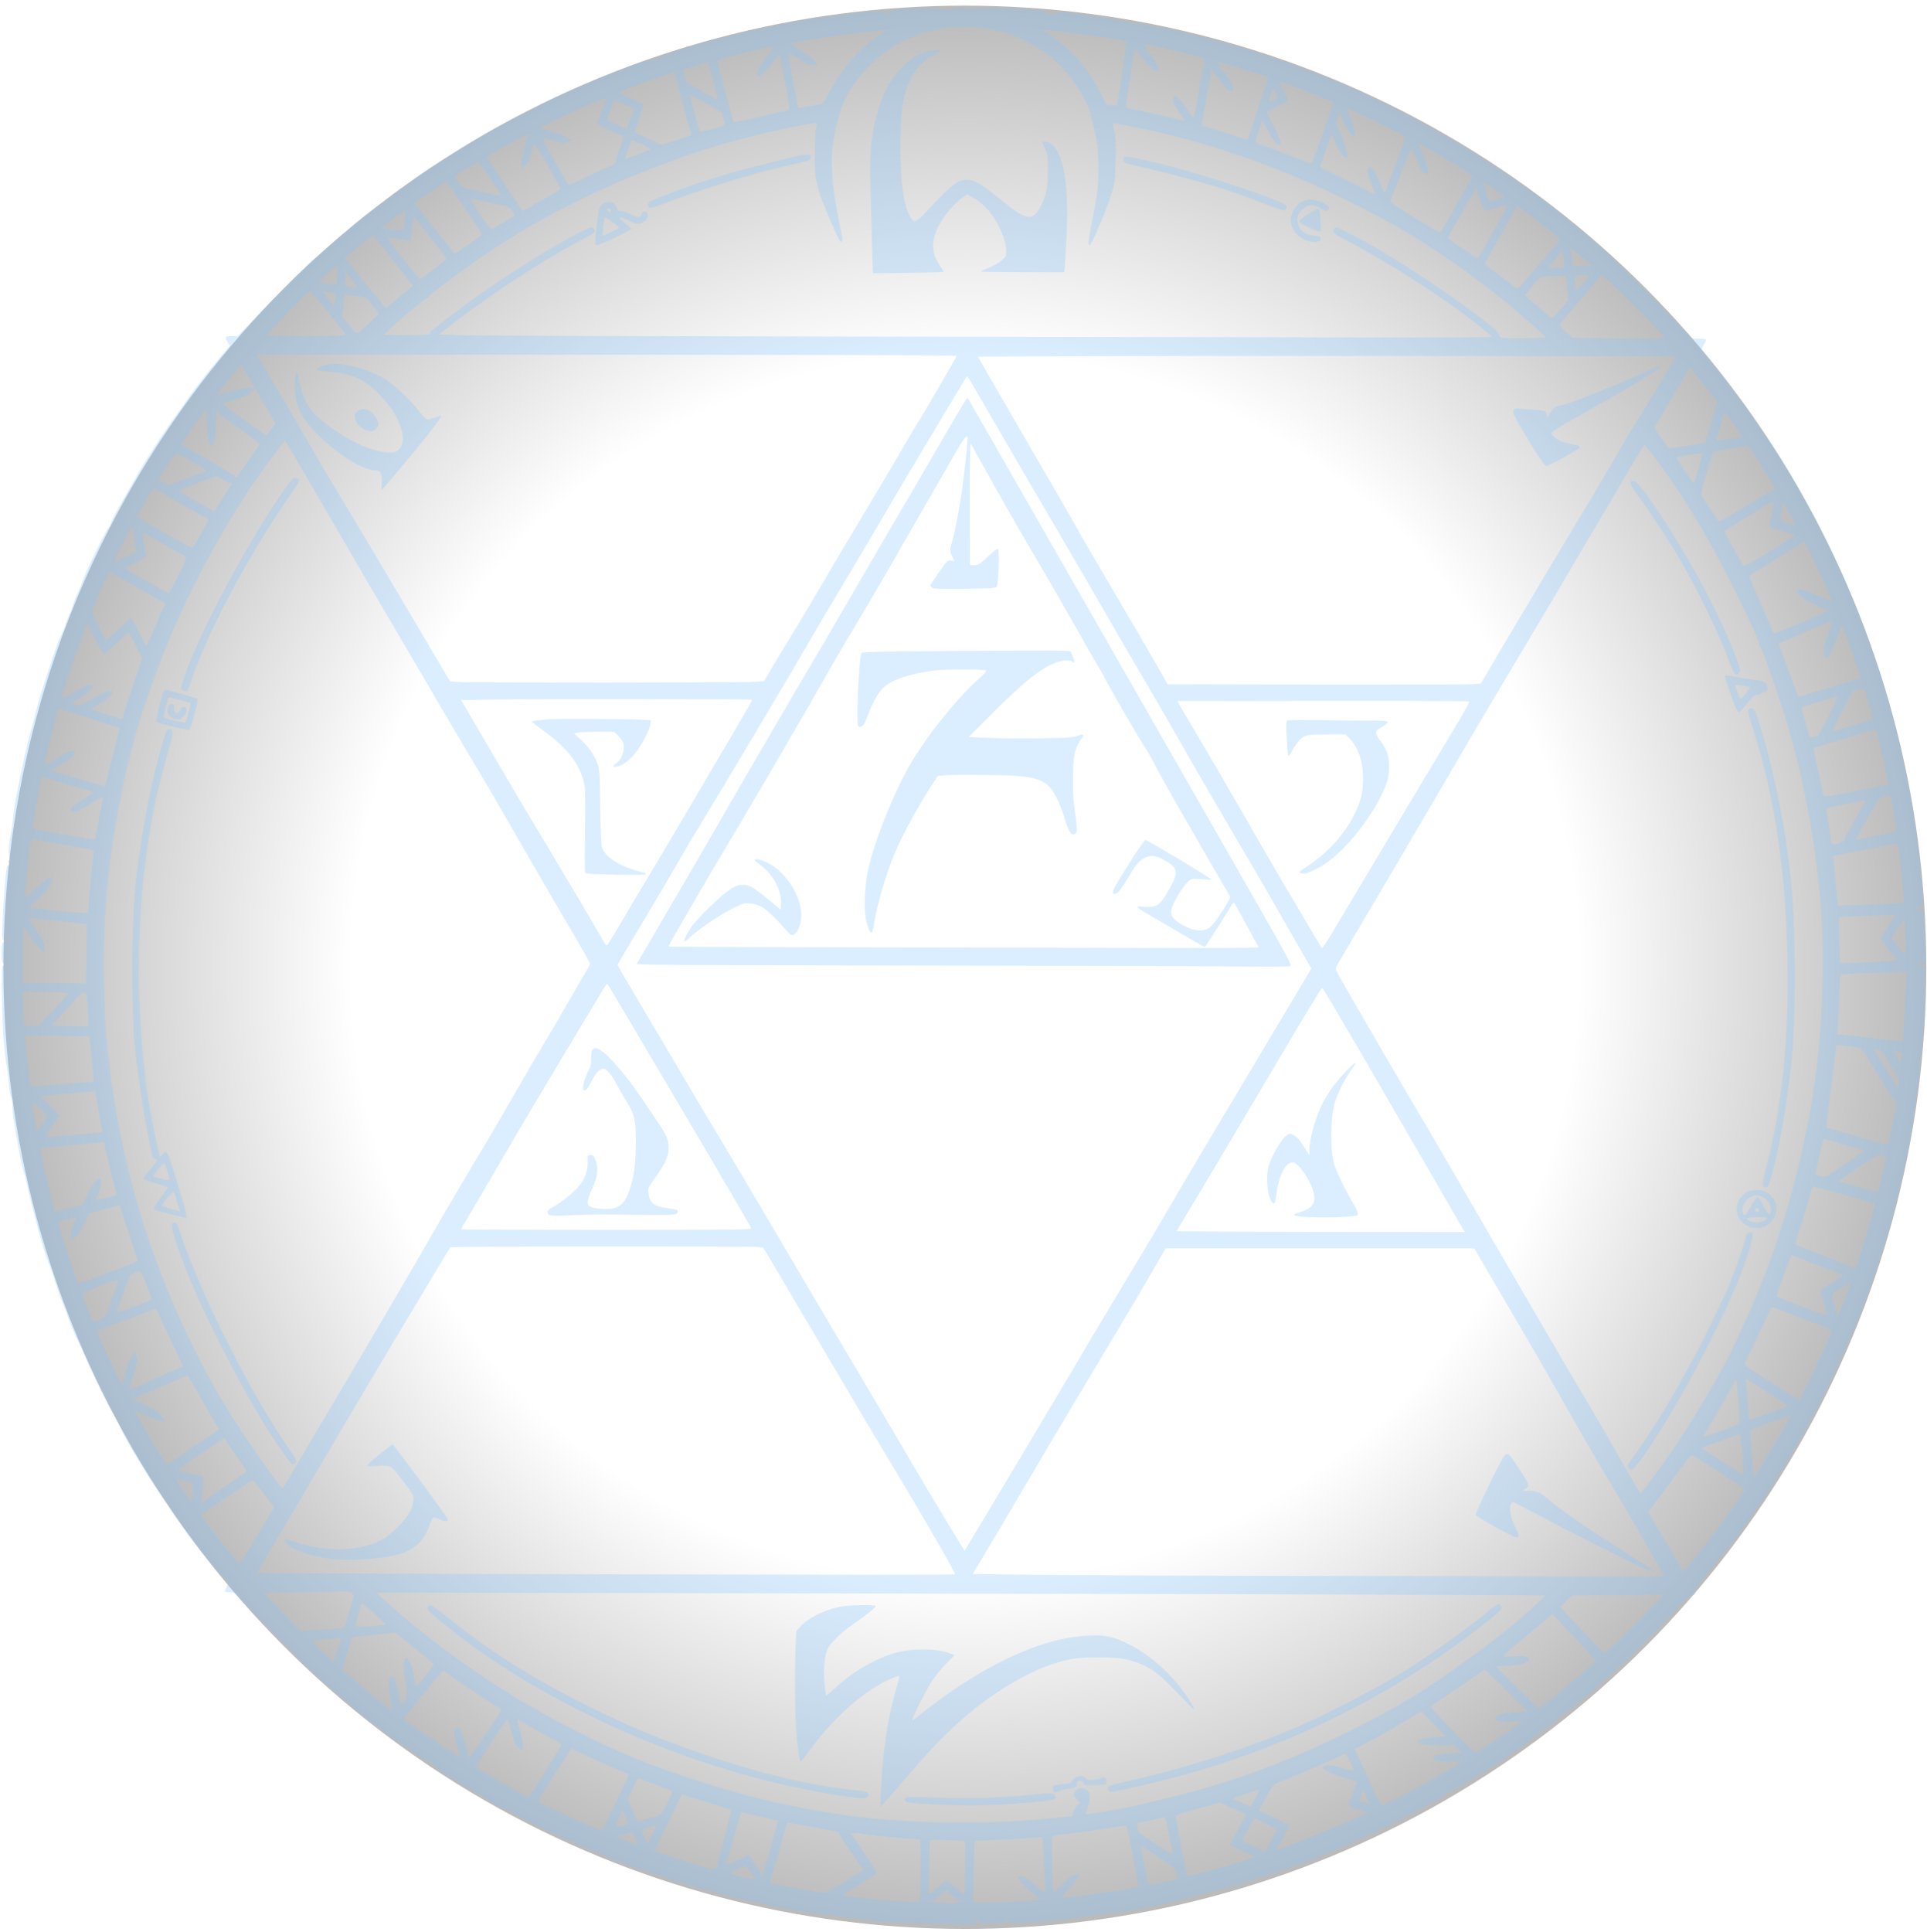 <?xml version="1.0" encoding="UTF-8" standalone="no"?>
<svg
   version="1.0"
   width="1004.318"
   height="1006.657"
   viewBox="0 0 10043.18 10066.57"
   preserveAspectRatio="xMidYMid"
   id="svg228"
   sodipodi:docname="wheel_background.svg"
   inkscape:version="1.3 (0e150ed6c4, 2023-07-21)"
   xml:space="preserve"
   xmlns:inkscape="http://www.inkscape.org/namespaces/inkscape"
   xmlns:sodipodi="http://sodipodi.sourceforge.net/DTD/sodipodi-0.dtd"
   xmlns:xlink="http://www.w3.org/1999/xlink"
   xmlns="http://www.w3.org/2000/svg"
   xmlns:svg="http://www.w3.org/2000/svg"><defs
     id="defs232"><linearGradient
       id="linearGradient4"
       inkscape:collect="always"><stop
         style="stop-color:#000000;stop-opacity:0;"
         offset="0.638"
         id="stop4" /><stop
         style="stop-color:#000000;stop-opacity:1;"
         offset="1"
         id="stop5" /></linearGradient><radialGradient
       inkscape:collect="always"
       xlink:href="#linearGradient4"
       id="radialGradient5"
       cx="5028.661"
       cy="5040.356"
       fx="5028.661"
       fy="5040.356"
       r="5010.918"
       gradientUnits="userSpaceOnUse" /></defs><sodipodi:namedview
     id="namedview230"
     pagecolor="#ffffff"
     bordercolor="#000000"
     borderopacity="0.25"
     inkscape:showpageshadow="2"
     inkscape:pageopacity="0.0"
     inkscape:pagecheckerboard="0"
     inkscape:deskcolor="#d1d1d1"
     showgrid="false"
     inkscape:zoom="0.5"
     inkscape:cx="221"
     inkscape:cy="441"
     inkscape:window-width="1920"
     inkscape:window-height="1057"
     inkscape:window-x="-8"
     inkscape:window-y="-8"
     inkscape:window-maximized="1"
     inkscape:current-layer="svg228" /><circle
     style="display:inline;opacity:1;fill:url(#radialGradient5);fill-opacity:0.269;stroke:none;stroke-width:207.062;stroke-linejoin:bevel;stroke-dasharray:none;stroke-dashoffset:0;stroke-opacity:1"
     id="path44"
     cx="5028.661"
     cy="5040.356"
     r="5010.918" /><path
     id="path1"
     d="m 4732.011,44.741 c -85.883,6.056 -104.601,9.91 -104.601,22.572 0,5.505 -3.854,10.46 -8.258,10.46 -4.404,0 -8.258,-3.854 -8.258,-8.258 0,-4.404 -4.404,-8.808 -9.91,-8.808 -39.638,-2.753 -167.361,7.707 -235.077,19.269 -24.223,4.404 -61.109,9.359 -82.579,11.011 -44.593,3.854 -150.845,22.572 -195.989,34.133 -17.066,3.854 -70.468,14.864 -118.364,24.223 -48.447,8.808 -100.196,20.37 -115.061,24.774 -14.864,4.955 -46.245,12.662 -68.816,17.066 -22.572,4.404 -53.952,12.112 -68.816,16.516 -14.864,4.404 -48.447,13.763 -74.322,21.471 -67.715,19.269 -187.731,60.558 -208.101,71.018 -9.359,4.955 -26.425,10.46 -37.986,12.112 -25.875,3.854 -75.973,18.168 -97.995,27.527 -9.359,3.854 -47.346,18.718 -85.332,33.032 -37.987,13.763 -87.534,34.133 -110.106,44.593 -22.572,10.46 -63.861,28.077 -90.837,38.537 -64.963,25.875 -191.034,85.883 -222.965,106.252 -13.763,8.258 -44.593,24.223 -68.816,35.234 -84.782,36.886 -257.098,134.88 -349.036,198.191 -22.572,15.415 -59.457,37.987 -81.478,50.098 -44.593,24.223 -128.274,82.029 -165.71,113.96 -13.213,11.561 -26.976,20.92 -31.38,20.92 -3.854,0 -12.112,6.056 -18.168,13.763 -6.056,7.707 -13.213,13.763 -16.516,13.763 -2.753,0 -18.718,12.112 -34.683,27.527 -16.516,14.864 -32.481,27.526 -36.335,27.526 -3.303,0 -19.268,10.46 -34.683,23.122 -15.965,13.213 -38.537,30.279 -50.649,37.987 -11.561,7.707 -36.886,28.077 -55.604,45.144 -18.718,16.516 -50.098,44.042 -69.367,60.008 -19.269,15.965 -53.401,45.144 -74.872,64.963 -22.021,19.819 -49.548,42.941 -62.21,51.75 -19.819,13.763 -188.832,183.877 -346.834,349.036 l -53.952,56.154 h -31.38 c -35.234,0 -37.436,3.854 -20.37,31.931 l 11.011,17.617 -40.739,48.447 c -69.367,82.579 -138.183,170.114 -170.664,216.909 -17.066,25.324 -45.694,65.513 -63.311,89.736 -66.064,89.737 -167.361,246.087 -209.202,320.959 -14.864,26.425 -41.29,72.67 -58.907,102.949 -40.189,67.715 -79.276,143.138 -79.276,152.497 0,3.303 -4.955,12.112 -11.561,18.718 -16.516,18.168 -137.082,268.659 -137.082,285.725 0,2.202 -8.808,23.122 -19.819,46.245 -11.011,23.122 -23.673,55.604 -28.077,72.12 -4.955,16.516 -11.561,35.234 -15.415,41.29 -3.854,6.056 -11.011,24.774 -16.516,41.29 -9.359,30.83 -23.673,64.412 -38.537,92.489 -12.112,23.122 -93.59,270.861 -112.308,343.531 -9.359,35.784 -25.875,96.893 -36.335,136.531 -10.46,39.638 -24.223,94.691 -30.279,122.218 -41.84,192.135 -55.053,262.053 -60.008,315.454 -3.303,33.582 -9.359,79.827 -14.314,102.949 -10.46,53.401 -12.662,95.242 -6.056,119.465 3.854,13.763 3.303,17.617 -1.652,14.864 -3.303,-2.202 -6.056,-1.651 -6.056,1.652 0,2.753 2.202,7.157 5.505,8.808 8.258,4.955 6.606,13.763 -2.753,13.763 -4.404,0 -8.258,3.303 -8.808,6.606 0,3.854 -1.101,12.112 -2.753,18.168 -3.854,17.066 -12.112,126.071 -18.718,247.188 -6.606,116.162 -4.404,128.274 16.516,114.51 14.314,-8.809 19.269,-8.258 11.011,1.652 -3.854,4.404 -11.011,8.258 -16.516,8.258 -13.763,0 -16.516,11.011 -16.516,63.861 0,35.785 1.652,47.346 8.258,49.548 11.011,4.955 10.46,13.213 -0.551,13.213 -7.707,0 -8.258,17.067 -6.056,169.563 1.652,93.04 5.505,193.787 8.808,224.066 3.854,30.279 7.707,66.614 8.808,80.928 1.652,14.864 4.955,40.189 8.258,56.705 3.303,16.516 7.707,56.154 10.46,86.984 2.753,31.38 7.707,63.311 12.112,70.468 3.854,7.157 6.056,25.875 5.505,40.739 -0.551,15.415 2.753,50.098 7.157,77.074 4.955,27.526 12.662,72.12 17.066,99.095 15.415,89.737 24.774,134.88 35.784,170.665 6.056,19.819 13.213,47.896 16.516,63.311 8.808,42.941 11.011,52.3 30.83,131.026 42.941,168.462 63.311,236.178 86.984,291.781 7.707,18.718 15.965,40.739 17.617,48.997 6.606,28.077 42.391,131.026 58.356,165.71 8.258,19.269 15.415,37.436 15.415,40.189 0,9.359 39.088,105.151 56.705,139.835 9.359,18.168 24.223,48.997 31.931,68.816 34.133,82.029 135.43,288.478 156.351,316.555 7.707,10.46 16.516,27.526 20.37,36.886 8.258,23.122 53.952,110.657 78.726,151.947 57.255,94.691 77.625,127.172 115.611,184.428 22.572,34.133 45.144,65.513 49.548,69.918 4.404,3.854 15.415,20.37 24.774,36.886 28.628,51.199 165.159,237.279 189.933,259.3 7.707,6.606 22.572,23.673 32.481,38.537 10.46,14.314 33.582,41.29 51.75,60.558 l 32.481,34.683 -9.909,21.471 c -5.505,12.112 -8.809,23.122 -7.157,24.774 1.101,1.652 12.662,2.753 25.325,2.753 22.572,0 25.324,2.202 66.064,48.447 41.29,46.795 237.279,242.233 256.547,255.446 9.359,7.157 12.112,11.011 12.112,19.819 0,4.955 161.305,154.149 235.627,217.46 125.521,107.904 320.959,256.547 349.036,265.906 5.505,1.652 17.066,9.91 26.425,18.718 28.077,26.425 77.074,56.154 88.085,53.401 6.056,-1.652 12.112,1.652 16.516,9.359 8.809,15.415 47.346,44.593 105.702,79.276 26.976,15.965 67.165,40.739 90.287,55.604 23.122,14.864 46.795,28.628 52.851,29.729 6.056,1.651 19.269,9.359 29.729,17.066 23.122,17.617 65.513,41.29 135.43,75.973 29.729,14.314 71.569,35.785 92.489,47.896 50.098,26.976 246.087,116.713 302.792,138.183 24.223,8.809 48.447,19.268 53.952,22.572 4.955,3.854 19.269,9.909 31.38,14.864 12.112,4.404 33.032,12.662 46.795,18.718 77.074,33.032 339.677,121.117 470.704,157.452 113.96,31.931 312.701,79.276 385.371,92.489 26.976,4.955 75.423,13.763 107.353,19.268 31.931,6.056 83.13,13.213 114.51,15.965 30.83,3.303 66.064,7.707 78.175,11.011 12.112,3.303 43.492,7.157 70.468,9.91 57.255,4.404 123.87,12.662 127.723,14.864 18.718,10.46 542.273,28.077 548.328,18.168 1.101,-2.202 -1.101,-11.561 -6.056,-20.92 -4.404,-8.809 -6.056,-16.516 -3.854,-16.516 2.753,0 7.707,6.056 11.011,13.763 11.561,24.223 14.314,24.774 79.276,22.021 47.346,-2.202 63.311,-4.955 66.614,-11.01 5.505,-10.461 15.415,-10.461 11.561,0 -2.753,7.157 4.404,8.258 49.548,8.258 44.593,0 132.127,-6.056 190.484,-13.213 7.707,-0.551 48.997,-5.506 92.489,-10.46 42.941,-4.955 93.59,-12.112 112.308,-15.415 19.269,-3.303 57.255,-8.258 84.231,-11.561 129.925,-14.314 282.422,-45.144 449.783,-90.287 26.976,-7.157 73.221,-19.268 103.5,-26.976 151.396,-37.987 433.818,-132.127 572.552,-190.484 10.46,-4.404 34.133,-14.314 52.3,-22.021 107.353,-45.694 238.38,-105.702 283.523,-129.925 28.628,-15.965 68.266,-36.335 88.085,-45.694 45.143,-21.471 83.13,-41.84 118.915,-63.861 14.864,-9.359 39.638,-23.122 54.503,-31.38 14.864,-7.707 37.436,-20.92 49.548,-28.628 31.38,-19.819 34.683,-21.471 89.737,-53.401 121.117,-70.468 293.433,-185.529 365.552,-244.986 14.314,-11.561 47.346,-36.886 73.221,-56.705 25.875,-19.819 69.367,-53.952 96.893,-75.973 26.976,-21.471 65.513,-52.851 85.332,-68.266 19.819,-15.965 53.401,-45.144 74.872,-64.963 21.471,-19.819 51.199,-46.795 66.614,-60.558 93.59,-83.13 214.156,-204.247 341.329,-341.879 41.29,-45.144 57.806,-58.907 71.019,-61.109 21.471,-3.854 21.471,-3.854 14.314,-17.067 -3.854,-7.707 3.854,-20.92 38.537,-63.311 132.127,-161.856 213.055,-265.906 244.436,-315.454 9.909,-15.415 28.628,-41.29 41.84,-57.806 12.662,-16.516 37.436,-52.851 55.053,-80.377 17.067,-28.077 47.346,-76.524 67.165,-107.354 34.133,-52.851 62.76,-101.848 143.138,-244.986 18.168,-33.032 67.715,-129.925 110.106,-216.358 110.657,-225.718 183.877,-403.539 255.997,-624.852 57.255,-175.619 75.423,-240.582 132.678,-483.366 26.425,-112.308 68.266,-366.653 80.378,-492.174 2.202,-26.976 6.606,-70.468 9.909,-97.995 3.303,-27.526 6.607,-71.569 8.258,-99.096 1.652,-27.526 4.405,-67.715 7.157,-89.186 4.404,-47.346 5.505,-282.973 0.551,-287.377 -1.652,-1.652 -9.91,-3.854 -17.617,-4.404 -8.258,-0.551 -14.865,-3.303 -14.865,-5.505 0,-2.202 8.809,-4.404 19.819,-4.404 h 19.82 l -3.304,-135.43 c -2.202,-74.322 -5.505,-139.835 -7.707,-145.891 -3.854,-9.909 -4.404,-9.909 -14.864,2.202 -9.91,11.561 -11.011,11.561 -12.662,1.652 -1.652,-6.606 3.303,-14.864 13.213,-22.572 l 15.415,-12.112 -7.157,-98.545 c -3.854,-53.952 -9.359,-111.207 -12.662,-126.071 -3.303,-14.864 -8.258,-53.401 -11.011,-85.332 -11.561,-136.531 -60.558,-401.337 -109.556,-591.82 -45.144,-175.619 -56.154,-211.954 -109.005,-368.856 -110.657,-325.914 -221.313,-573.102 -398.584,-889.107 -113.409,-201.494 -298.938,-470.704 -453.637,-657.333 -28.077,-33.582 -52.3,-63.861 -54.502,-67.715 -1.651,-3.303 3.854,-16.516 11.561,-29.178 8.258,-12.662 12.662,-24.774 9.91,-26.976 -2.202,-2.202 -19.819,-3.854 -39.088,-3.303 -34.133,0 -34.684,-0.551 -55.053,-24.774 -57.255,-68.816 -378.765,-391.427 -448.132,-449.233 C 8082.539,1069.278 8078.686,1065.975 7928.941,960.273 7609.634,734.005 7202.792,512.692 6884.585,393.227 c -40.739,-15.415 -100.197,-38.537 -132.127,-50.649 -31.931,-12.112 -88.635,-32.481 -126.622,-44.042 -37.987,-12.112 -104.601,-33.582 -148.643,-47.346 -117.814,-36.886 -347.935,-95.242 -426.661,-107.353 -18.168,-2.753 -47.896,-8.258 -66.064,-12.112 -18.168,-4.404 -42.941,-8.258 -55.053,-8.808 -12.112,-0.551 -42.941,-6.056 -68.816,-12.662 -46.245,-11.011 -98.545,-19.269 -258.199,-39.638 -80.377,-10.46 -85.332,-10.46 -91.939,-1.652 -6.606,9.359 -20.92,9.91 -33.582,1.652 -3.303,-2.202 -7.707,-0.551 -8.808,2.753 -2.202,4.955 -6.056,3.854 -13.213,-3.854 -5.505,-6.606 -15.965,-12.112 -23.673,-13.213 -180.023,-18.718 -283.523,-22.572 -287.377,-10.46 -2.202,5.505 -3.303,5.505 -4.955,0 -2.202,-7.157 -51.199,-7.707 -62.761,-0.551 -7.707,4.955 -41.29,3.303 -52.3,-2.202 -12.112,-5.505 -48.447,-4.955 -50.649,1.652 -1.101,2.753 -7.707,4.404 -15.415,3.854 -7.707,-0.551 -16.516,0.551 -19.819,2.753 -3.303,2.202 -13.763,0.551 -22.572,-3.854 -17.617,-8.808 -78.726,-9.91 -183.327,-2.753 z M 5166.93,152.645 c 174.518,31.38 341.879,141.486 442.076,291.781 35.785,53.952 67.165,115.061 72.12,140.385 1.101,7.157 8.258,36.886 15.965,65.513 21.471,82.029 28.077,133.779 28.077,222.965 0,93.04 -5.505,140.385 -33.032,274.715 -29.178,145.891 -24.223,166.811 18.168,72.12 41.29,-92.489 68.816,-162.406 85.883,-220.212 15.415,-51.199 16.516,-62.21 18.718,-165.159 2.202,-87.534 1.101,-117.814 -6.056,-147.542 -11.011,-46.795 -11.011,-47.346 1.101,-44.593 4.955,1.101 41.84,8.258 80.928,15.415 383.72,72.67 784.506,211.954 1161.619,402.438 199.843,101.298 273.063,143.138 433.818,248.84 113.409,74.322 213.055,146.992 314.903,227.369 95.792,75.973 251.042,210.853 254.896,220.763 2.202,5.505 -218.56,7.157 -232.324,1.652 -4.955,-1.652 -8.808,-7.707 -8.808,-13.213 0,-33.032 -413.449,-323.161 -666.142,-467.951 -49.548,-28.077 -176.72,-93.59 -182.226,-93.59 -2.202,0 -8.258,3.854 -12.662,8.808 -14.864,14.314 -2.202,26.425 63.861,60.008 161.856,82.58 412.898,238.93 590.169,367.754 64.412,46.795 168.462,130.476 168.462,134.88 0,2.202 -338.576,3.303 -753.126,2.202 -413.999,-0.55 -1594.887,-2.753 -2624.379,-4.404 -1029.492,-1.652 -1925.756,-4.404 -1991.819,-6.606 l -120.016,-3.854 53.952,-41.84 c 47.346,-37.436 134.329,-100.747 222.965,-162.957 150.845,-105.702 365.002,-237.279 477.861,-293.983 29.729,-14.314 55.053,-30.83 57.255,-35.785 4.404,-11.011 -5.505,-24.223 -17.617,-24.223 -17.617,0 -218.01,111.207 -334.172,186.079 -12.112,7.707 -35.785,22.572 -52.3,33.032 -108.455,68.266 -253.795,170.664 -368.305,259.3 -84.782,66.064 -80.377,62.21 -84.782,73.221 -3.303,8.809 -14.314,9.909 -123.319,9.909 l -120.016,-0.55 31.38,-29.178 c 52.851,-50.098 182.776,-158.553 192.686,-161.306 5.505,-1.651 9.909,-4.955 9.909,-6.606 0,-9.359 166.26,-132.678 314.903,-233.975 283.523,-192.686 635.312,-364.451 1025.638,-501.533 117.814,-40.739 204.247,-66.614 360.597,-106.252 106.803,-27.527 318.207,-70.468 322.611,-65.513 1.652,1.101 0,14.314 -3.303,29.178 -3.854,14.864 -6.606,73.771 -6.606,131.577 -0.551,142.037 7.707,176.72 87.534,361.698 24.774,58.907 44.593,97.995 48.997,97.995 11.011,0 9.91,-12.662 -11.011,-114.51 -35.785,-172.867 -45.144,-295.635 -30.279,-400.786 9.359,-69.917 40.739,-184.428 61.109,-226.268 65.513,-133.228 187.18,-251.042 326.465,-316.005 57.806,-27.527 155.8,-54.503 216.358,-60.008 61.659,-5.505 161.856,-1.652 221.313,8.808 z m -576.405,25.324 c -103.5,66.064 -201.494,176.72 -268.659,302.792 -25.324,48.447 -33.582,59.457 -45.694,61.659 -84.231,16.516 -111.758,20.92 -114.51,18.168 -3.854,-3.854 -7.157,-20.37 -26.976,-133.228 -22.021,-126.622 -25.324,-146.992 -22.572,-149.744 1.101,-1.101 23.673,11.561 49.548,28.628 34.133,23.122 53.401,32.481 72.119,34.133 13.763,1.652 24.774,1.652 24.774,-0.551 0,-13.213 -32.481,-43.492 -81.478,-75.423 -42.391,-27.527 -54.503,-37.987 -46.795,-40.189 47.896,-14.314 470.153,-71.018 482.265,-64.963 2.202,1.101 -7.157,9.359 -22.021,18.718 z m 1027.84,-0.551 c 197.64,24.774 253.244,34.133 253.244,42.391 0,2.202 -7.707,53.401 -17.066,113.96 -9.359,60.558 -19.819,133.228 -23.673,160.755 -3.854,28.077 -8.258,52.3 -9.909,53.952 -1.101,1.652 -14.314,1.101 -28.628,-0.551 l -25.875,-3.854 -29.729,-58.356 c -63.311,-126.071 -151.946,-227.92 -262.603,-302.241 -20.92,-13.763 -37.436,-25.324 -37.436,-26.425 0,-2.202 37.987,1.652 181.675,20.37 z m 456.94,75.973 c 90.838,20.92 197.641,47.896 200.944,51.199 1.652,1.652 -18.168,118.364 -41.84,245.537 -6.606,33.582 -13.213,61.659 -15.415,61.659 -1.652,0 -7.157,-6.056 -11.561,-13.213 -55.053,-89.186 -93.59,-120.566 -93.59,-77.074 0,15.415 7.157,29.178 30.279,61.109 17.066,23.122 29.178,42.941 28.077,44.042 -1.101,1.101 -12.112,-0.551 -24.223,-3.303 -36.335,-9.91 -239.481,-55.604 -246.638,-55.604 -3.854,0 -13.213,-2.202 -20.37,-4.955 l -13.213,-4.955 7.157,-46.245 c 3.854,-24.774 13.763,-93.59 22.572,-151.946 8.258,-58.356 16.516,-105.151 18.718,-104.601 2.202,1.101 19.819,22.572 39.088,48.447 34.133,45.144 62.21,68.816 78.175,64.963 15.965,-3.303 -10.46,-55.604 -61.109,-118.915 -18.168,-23.122 -18.168,-23.122 102.949,3.854 z m -2062.287,18.168 c -11.561,15.965 -30.279,41.29 -41.84,55.604 -19.269,24.774 -31.931,60.558 -24.223,68.266 8.808,8.808 45.144,-21.471 75.973,-62.76 18.168,-25.324 35.234,-45.694 36.886,-45.694 2.202,0 8.258,25.324 13.763,56.154 5.505,31.38 13.213,70.468 17.067,86.984 4.404,16.516 9.359,40.189 11.011,52.3 7.157,53.401 8.258,61.109 11.011,75.423 3.303,14.314 2.752,14.864 -39.638,23.673 -23.673,4.955 -88.635,20.37 -144.239,33.582 -56.154,13.213 -103.5,22.572 -105.151,20.37 -3.303,-3.854 -83.13,-302.792 -84.782,-317.656 0,-2.753 25.875,-12.112 58.907,-20.37 55.053,-14.864 221.313,-53.401 231.223,-53.952 2.753,-0.551 -4.404,12.662 -15.965,28.077 z m 2394.808,68.266 c 27.526,7.707 83.681,25.324 125.521,38.537 l 74.872,24.774 -12.112,39.638 c -67.165,213.055 -90.838,284.624 -95.792,284.624 -1.101,0 -51.75,-15.965 -112.308,-35.784 -60.558,-19.819 -113.96,-35.784 -118.364,-35.784 -6.056,0 -7.157,-3.854 -4.955,-15.415 1.651,-8.258 12.112,-64.412 23.122,-124.97 10.46,-60.558 20.92,-120.016 23.122,-132.127 l 3.854,-21.471 37.987,50.649 c 20.92,28.077 42.391,53.401 47.896,56.154 17.617,9.359 26.976,6.606 26.976,-8.808 0,-20.92 -4.404,-27.527 -84.782,-133.779 -4.955,-6.606 -3.854,-7.157 4.404,-4.404 6.056,2.202 33.032,10.46 60.558,18.168 z M 3691.508,328.264 c 0,1.652 11.011,43.492 24.774,94.141 13.763,50.098 24.774,93.04 24.774,95.792 0,2.753 -36.335,-16.516 -81.478,-41.84 l -80.928,-46.795 -9.359,-30.83 c -4.955,-17.617 -8.258,-33.032 -6.606,-34.683 2.753,-2.202 114.51,-36.886 124.42,-37.987 2.753,-0.551 4.404,0.551 4.404,2.202 z M 3556.078,533.061 c 23.122,84.782 42.941,158.002 45.143,162.957 1.652,5.505 2.753,9.359 1.652,9.359 -1.101,0 -37.436,12.112 -80.928,26.425 -60.558,20.37 -79.827,24.774 -84.231,19.819 -2.753,-3.854 -31.931,-18.168 -64.412,-32.481 -32.481,-14.314 -60.558,-27.527 -62.76,-29.178 -2.202,-2.202 7.157,-34.683 20.92,-72.119 17.617,-48.997 23.122,-69.917 18.718,-74.872 -3.303,-3.854 -33.032,-18.718 -66.614,-33.032 -37.987,-16.516 -58.356,-28.077 -53.401,-30.279 19.819,-11.011 280.771,-105.151 283.523,-102.399 0.55,0.551 19.819,70.468 42.391,155.8 z m 3229.962,-64.963 c 61.659,23.673 123.869,48.447 138.183,54.503 l 25.875,11.561 -28.077,78.726 c -14.864,43.492 -31.38,89.736 -35.785,103.5 -15.415,45.694 -47.346,129.375 -51.199,133.779 -1.652,2.202 -18.168,-2.202 -36.335,-10.46 -34.133,-15.415 -199.843,-78.726 -234.526,-89.736 -11.561,-3.854 -20.92,-8.808 -20.92,-10.46 0,-4.955 33.582,-107.904 35.784,-110.657 1.101,-0.551 13.213,20.92 26.976,47.896 24.223,48.447 47.896,78.175 62.761,78.175 13.213,0 1.101,-39.088 -33.582,-105.702 -18.168,-35.784 -32.481,-66.064 -30.83,-67.165 1.101,-1.101 24.774,-13.213 52.851,-27.527 27.527,-13.763 51.75,-27.527 53.402,-30.279 1.651,-2.753 -6.606,-23.673 -18.718,-46.795 -19.819,-37.436 -25.324,-52.851 -20.37,-52.851 1.101,0 52.3,19.819 114.51,43.492 z m -136.532,14.314 c 4.955,11.011 9.359,22.021 9.359,24.774 0,5.505 -38.537,23.673 -42.391,19.819 -3.303,-3.303 15.965,-63.862 20.37,-63.862 1.651,0 7.707,8.808 12.662,19.269 z M 3682.7,541.319 l 79.276,45.144 8.809,33.032 c 4.404,18.168 7.707,33.582 7.157,34.133 -9.91,6.056 -127.723,34.683 -130.476,31.38 -3.303,-3.854 -49.548,-176.72 -49.548,-185.529 0,-6.056 4.404,-3.854 84.782,41.84 z m -525.206,-24.774 c 0,1.652 -10.46,30.279 -22.572,62.76 -12.662,32.481 -21.471,62.76 -19.819,66.614 1.101,3.854 30.83,19.269 64.963,34.133 34.683,14.864 64.963,28.628 67.165,30.83 2.202,2.202 -5.505,30.83 -18.168,63.862 -12.112,33.032 -22.021,64.412 -22.021,69.917 0,5.505 -5.505,11.561 -12.112,14.314 -13.213,4.955 -50.649,22.572 -160.755,74.322 -35.785,17.066 -67.165,30.83 -69.367,30.83 -3.303,0 -46.795,-75.423 -118.364,-204.797 -13.213,-24.774 -17.617,-37.436 -12.662,-37.436 3.854,0 27.526,6.056 52.851,13.213 35.784,10.46 50.098,12.112 64.412,8.258 10.46,-3.303 20.37,-7.707 22.021,-10.46 6.056,-9.91 -39.638,-31.931 -97.444,-46.795 -33.032,-8.808 -59.457,-17.066 -59.457,-19.269 0,-7.157 316.005,-151.946 334.723,-153.598 3.303,-0.551 6.606,1.101 6.606,3.303 z m 107.353,31.931 40.189,18.718 -19.268,51.75 -19.269,52.3 -51.199,-22.572 -51.199,-22.572 15.965,-44.042 c 8.809,-24.774 17.617,-47.896 18.718,-51.75 3.303,-8.808 11.561,-6.606 66.064,18.168 z m 3825.086,47.346 c 106.252,48.447 235.077,115.061 235.077,121.117 0,2.753 -14.864,43.492 -32.481,89.186 -33.032,84.231 -41.29,106.803 -62.21,164.609 -6.056,17.617 -12.662,31.931 -15.415,31.931 -2.202,0 -13.213,-24.223 -24.774,-53.952 -25.324,-67.165 -50.098,-95.792 -60.008,-69.367 -6.056,15.965 -3.303,27.527 18.168,80.928 12.112,29.729 20.37,53.401 18.718,53.401 -1.652,0 -37.987,-18.168 -80.928,-40.739 -42.391,-22.021 -106.803,-53.952 -142.587,-69.917 -35.785,-15.965 -63.861,-31.931 -62.761,-34.683 1.101,-3.303 14.314,-41.29 29.178,-84.782 14.314,-42.941 28.077,-78.175 29.729,-78.175 2.202,0 11.561,19.269 21.471,43.492 19.819,47.346 52.3,86.984 58.907,70.468 6.056,-16.516 -2.753,-50.649 -30.279,-115.611 l -27.526,-64.963 8.808,-24.774 c 4.404,-13.763 9.91,-23.673 11.561,-22.021 1.652,1.652 9.909,20.92 18.718,42.941 14.314,36.335 43.492,75.973 55.053,75.973 11.561,0 3.303,-51.199 -14.864,-94.141 -10.46,-25.324 -19.269,-46.795 -19.269,-47.346 0,-3.854 8.809,0 67.715,26.425 z M 2750.101,704.276 c 0,2.202 -7.707,29.729 -17.066,61.659 -14.864,52.3 -20.92,101.298 -13.213,109.005 1.652,1.652 9.909,-3.854 18.718,-12.112 11.011,-10.46 19.269,-27.527 28.077,-60.008 6.606,-24.774 13.763,-48.447 15.965,-52.3 2.753,-4.955 27.526,33.582 71.019,110.657 36.886,64.963 67.165,120.566 67.165,123.319 0,3.303 -24.223,18.718 -53.952,35.234 -29.178,15.965 -73.771,40.739 -97.994,55.053 l -44.593,25.875 -90.287,-135.431 c -49.548,-74.322 -91.939,-138.183 -94.691,-142.037 -3.854,-7.157 14.864,-18.718 153.048,-94.691 51.75,-28.628 57.806,-31.38 57.806,-24.223 z m 639.716,73.221 c -6.056,5.505 -129.925,53.952 -132.127,51.75 -1.101,-1.101 5.505,-24.223 15.415,-51.199 l 17.617,-49.548 51.75,22.572 c 28.077,12.662 49.548,24.223 47.346,26.425 z m 4075.577,10.46 c 101.848,58.356 206.449,122.768 206.449,127.723 0,3.854 -157.452,289.029 -163.508,296.185 -1.101,1.101 -8.809,-1.652 -17.067,-6.056 -180.574,-108.454 -246.087,-149.744 -245.536,-155.25 0.55,-3.854 16.516,-45.144 34.683,-91.939 18.718,-46.795 42.941,-108.454 53.952,-136.532 23.122,-58.907 19.819,-60.558 51.199,19.819 12.662,31.931 23.122,48.997 34.133,57.255 33.032,23.122 32.481,-11.011 -1.101,-91.388 -23.122,-55.053 -24.774,-60.558 -17.617,-56.705 2.202,1.101 31.38,18.168 64.412,36.886 z M 2554.663,931.095 c 31.931,46.795 55.604,85.883 52.851,86.984 -2.753,1.101 -41.84,-7.157 -86.984,-17.617 -44.593,-10.46 -89.186,-20.37 -98.545,-22.572 -12.662,-2.202 -22.021,-10.46 -35.234,-30.83 -9.91,-15.965 -15.966,-29.729 -13.213,-32.481 9.359,-9.359 115.061,-71.569 118.915,-70.468 2.202,1.101 30.279,40.189 62.21,86.984 z m -135.43,148.643 c 48.997,72.12 90.287,134.88 91.388,138.734 2.202,4.955 -22.572,24.774 -68.816,56.154 -39.638,26.976 -72.67,47.896 -73.221,46.795 -1.101,-1.101 -16.516,-20.92 -34.683,-43.492 -33.032,-40.739 -120.016,-151.396 -155.25,-196.539 l -18.168,-23.122 35.234,-24.774 c 77.625,-55.053 122.768,-85.332 128.274,-85.332 3.303,-0.551 46.245,58.907 95.242,131.577 z m 5372.627,-89.186 c 24.774,16.516 45.144,31.38 45.144,33.582 0,3.854 -59.457,22.572 -71.018,22.572 -3.303,0 -11.011,-16.516 -17.067,-37.436 -6.056,-20.37 -12.662,-41.29 -14.314,-47.346 -3.854,-12.112 -6.606,-13.213 57.255,28.628 z m -80.377,47.896 c 20.92,67.715 18.168,66.064 89.737,44.042 59.457,-18.168 61.66,-18.168 46.795,7.157 -7.157,11.011 -40.739,71.019 -75.423,133.228 -34.683,62.21 -65.513,115.061 -68.266,118.364 -3.303,3.303 -8.258,3.303 -13.213,0 -4.404,-3.303 -37.987,-26.425 -75.423,-51.75 -37.436,-25.324 -68.266,-46.795 -69.367,-47.346 -1.101,-1.101 5.505,-13.763 13.763,-28.628 78.175,-139.835 131.026,-232.874 132.127,-232.874 0.55,0 9.359,25.875 19.268,57.806 z m -5204.715,7.707 c 26.425,6.056 67.715,14.864 91.939,19.819 50.098,10.46 62.21,16.516 75.423,40.189 l 9.91,16.516 -55.604,34.133 c -30.83,19.269 -60.008,35.785 -64.963,36.886 -7.157,1.651 -23.122,-18.718 -62.761,-77.625 -29.178,-44.042 -51.199,-80.377 -47.896,-80.377 3.303,0 27.526,4.955 53.952,10.46 z m 5476.127,82.029 c 95.792,71.569 145.891,112.308 145.891,118.364 0,3.854 -79.827,101.298 -93.59,113.96 -1.652,1.652 -15.415,17.617 -30.279,35.784 -15.415,18.168 -35.234,41.84 -44.593,52.3 -9.359,10.46 -24.774,28.077 -33.582,38.537 -15.415,17.067 -17.617,18.168 -28.077,11.011 -6.056,-4.404 -44.593,-34.133 -85.883,-65.513 l -74.322,-56.705 8.808,-17.617 c 4.955,-9.359 36.335,-65.513 69.367,-124.42 33.582,-58.907 67.165,-118.915 74.872,-133.228 7.707,-14.314 15.415,-26.425 17.066,-26.425 1.652,0 35.234,24.223 74.322,53.952 z m -5874.16,8.809 c -6.056,66.614 -2.202,61.109 -41.84,60.008 -19.269,-0.55 -45.144,-3.303 -57.255,-6.056 l -22.021,-4.404 60.558,-45.144 c 33.582,-24.774 61.659,-45.144 62.761,-45.144 1.101,0 0,18.167 -2.202,40.739 z m 79.827,31.38 c 16.516,21.471 54.503,69.917 83.681,107.353 29.729,36.886 53.952,69.917 53.952,73.221 0,5.505 -129.375,105.151 -137.082,105.151 -7.157,0 -172.316,-208.651 -169.013,-214.156 1.651,-2.202 28.077,0.551 58.907,6.056 30.83,6.056 57.806,8.809 60.558,6.056 2.202,-2.202 6.056,-30.83 8.258,-63.862 2.202,-32.481 5.505,-58.907 7.157,-58.907 2.202,0 17.067,17.617 33.582,39.088 z m -137.633,192.135 100.747,128.824 -20.92,17.067 c -11.561,8.809 -43.492,34.683 -70.468,57.255 l -49.548,41.29 -15.415,-19.268 c -28.077,-33.032 -144.239,-174.518 -171.215,-208.651 l -26.425,-32.481 34.684,-29.178 c 71.018,-61.66 110.657,-92.489 114.51,-88.085 2.202,2.202 48.997,62.21 104.05,133.228 z m 6193.468,-20.92 51.75,45.694 -42.941,1.652 c -24.223,1.101 -46.795,0.55 -50.098,-1.101 -3.854,-1.101 -8.808,-17.067 -10.46,-34.683 -2.202,-17.617 -5.505,-37.436 -7.157,-44.593 -1.652,-6.606 -0.551,-12.112 2.202,-12.112 2.753,0 28.077,20.37 56.705,45.144 z m -96.893,-7.707 c 1.651,11.011 3.303,29.729 3.303,40.739 v 20.92 h -38.537 c -20.92,0 -38.537,-1.101 -38.537,-2.753 0,-4.955 62.761,-79.276 66.614,-79.827 2.202,0 4.955,9.359 7.157,20.92 z m -6391.659,102.399 -3.854,47.896 -39.088,-3.854 c -21.471,-1.652 -42.391,-5.505 -46.245,-7.157 -4.404,-2.753 9.359,-18.168 40.739,-46.245 26.425,-23.122 48.997,-41.29 50.098,-40.189 1.101,1.101 0.55,23.673 -1.652,49.548 z m 97.995,49.548 c 10.46,14.314 11.011,15.965 2.202,12.662 -5.505,-2.202 -17.617,-3.854 -26.976,-3.854 -29.178,0 -33.032,-6.056 -28.628,-39.088 l 3.854,-29.178 19.269,21.471 c 9.909,12.112 24.223,29.178 30.279,37.987 z m 6418.635,-36.335 c -19.819,26.976 -54.502,64.412 -57.255,61.66 -1.101,-1.652 -3.854,-18.168 -6.056,-36.886 -4.404,-38.537 -4.404,-38.537 45.144,-39.638 l 29.178,-0.55 z m 168.462,71.569 c 50.098,47.346 123.869,121.117 162.957,163.508 l 71.569,77.074 -21.471,2.752 c -11.561,1.652 -119.465,1.652 -239.481,0 l -217.46,-2.752 -35.785,-31.38 c -26.976,-24.223 -34.133,-33.582 -29.729,-39.638 8.258,-11.561 214.707,-255.997 216.358,-255.997 1.101,-0.55 42.941,38.537 93.04,86.433 z m -274.164,-18.168 6.606,63.861 -39.088,46.245 c -22.021,25.875 -41.84,46.795 -44.593,46.795 -2.753,0 -17.617,-11.561 -33.582,-26.425 -15.965,-14.314 -46.795,-40.739 -68.816,-58.356 -22.021,-18.168 -38.537,-34.684 -37.436,-36.335 1.651,-2.202 18.718,-23.673 38.537,-47.346 40.189,-48.997 41.84,-49.548 127.173,-50.649 l 44.042,-1.101 z m -6472.587,107.353 c 40.189,50.098 81.478,101.298 91.388,112.859 15.415,19.269 16.516,22.021 8.258,25.875 -15.965,6.056 -396.933,4.955 -400.786,-1.101 -3.854,-6.056 216.909,-232.324 223.515,-230.122 2.202,1.101 37.436,42.391 77.625,92.489 z m 28.628,-84.782 c 24.774,3.854 25.325,3.854 24.774,23.673 -0.551,11.011 -2.202,25.875 -4.404,33.032 -3.303,12.662 -4.404,12.112 -25.875,-13.763 -37.987,-46.795 -37.436,-46.245 -28.628,-46.245 4.955,0 19.819,1.651 34.133,3.303 z m 218.01,67.715 c 18.168,22.572 33.032,41.84 33.032,42.941 0,3.303 -92.489,90.287 -105.151,99.096 -8.258,6.056 -13.763,2.202 -46.795,-37.436 l -36.886,-44.043 3.854,-56.154 c 2.202,-30.279 4.955,-57.255 6.056,-58.907 1.101,-2.202 26.976,0.55 57.255,4.955 l 55.604,8.808 z m 2445.456,258.749 c 339.127,0 598.977,2.753 598.977,5.505 0,5.505 -174.518,305.544 -212.505,365.002 -13.763,22.021 -37.436,61.109 -51.75,86.984 -25.875,46.245 -184.978,313.802 -313.802,528.509 -36.335,60.558 -94.691,159.654 -129.925,220.212 -35.234,61.109 -94.691,160.755 -132.127,221.864 -37.987,61.109 -89.736,147.542 -116.162,191.584 l -47.346,80.377 -69.367,3.303 c -100.197,4.404 -1446.244,4.955 -1511.757,0.55 l -55.053,-3.303 -96.343,-163.508 c -183.877,-311.6 -404.64,-683.208 -521.903,-876.995 -29.729,-49.548 -75.973,-128.274 -102.949,-175.069 -63.311,-110.657 -137.633,-238.38 -156.901,-269.76 -33.582,-55.053 -126.622,-213.055 -126.622,-215.808 0,-2.202 1142.901,-2.202 3045.535,0.55 z m 4310.654,7.707 37.436,1.101 -77.625,129.375 c -42.391,71.018 -88.635,146.441 -102.949,167.912 -13.763,21.471 -53.952,88.085 -89.186,148.643 -35.234,60.559 -82.58,140.936 -104.601,178.922 -22.021,37.987 -101.848,171.766 -177.821,297.286 -75.423,125.521 -165.71,276.366 -199.843,334.723 -34.683,57.806 -92.489,155.25 -128.824,215.808 -36.335,60.558 -81.478,137.082 -100.197,170.114 l -34.683,60.008 -49.548,3.303 c -26.976,2.202 -394.73,2.753 -816.437,2.202 l -767.439,-1.651 -46.795,-82.58 c -47.896,-84.231 -210.303,-361.699 -307.196,-525.757 -29.729,-50.098 -74.322,-126.622 -99.096,-170.665 -50.098,-89.737 -133.228,-233.425 -334.172,-579.158 -74.872,-129.925 -150.845,-260.952 -169.013,-291.781 l -31.931,-56.705 545.576,-2.753 c 509.791,-2.753 2972.865,-1.652 3054.343,1.651 z m -7350.683,195.438 c 48.447,82.029 88.085,150.845 88.085,152.497 0,1.652 -9.91,16.516 -22.572,33.032 -14.864,19.819 -25.324,28.628 -29.729,25.875 -18.168,-10.46 -222.414,-158.553 -222.414,-161.305 -0.55,-1.651 24.774,-9.909 55.604,-18.718 57.806,-14.864 82.579,-26.425 100.747,-46.795 12.112,-13.213 10.46,-15.415 -15.415,-18.718 -13.213,-1.652 -44.042,4.404 -93.04,18.718 -40.189,12.112 -73.771,20.37 -75.423,19.268 -2.753,-2.752 -6.606,2.202 65.513,-86.984 31.38,-38.537 57.806,-69.367 58.907,-68.266 0.551,1.101 41.29,69.367 89.737,151.396 z m 7548.323,-30.83 54.503,70.468 -30.83,105.702 c -17.067,58.356 -31.38,106.803 -31.931,107.353 -1.652,1.651 -137.633,24.774 -162.957,26.976 l -24.774,2.753 -36.886,-50.098 c -20.92,-27.527 -37.436,-52.3 -37.436,-55.604 0,-2.753 15.965,-31.931 35.234,-64.412 19.268,-32.481 60.558,-101.848 91.939,-154.699 l 56.705,-95.792 15.415,18.718 c 8.809,10.46 40.739,50.098 71.018,88.635 z m -3831.142,-26.976 c 22.572,39.088 180.024,309.398 282.973,487.219 38.537,65.513 107.904,184.978 155.25,265.356 46.795,80.377 120.566,206.449 163.508,280.771 217.46,376.012 249.39,431.065 352.89,606.685 20.37,34.133 81.479,140.385 135.431,235.627 54.502,95.242 121.667,211.954 149.194,258.749 26.976,46.795 66.614,114.51 87.534,149.744 20.37,35.785 66.614,113.96 101.848,173.968 35.785,59.457 122.218,209.202 192.686,332.52 70.468,123.869 133.228,232.874 138.734,242.233 l 11.011,18.167 -55.604,93.59 c -30.279,51.199 -127.172,213.606 -214.707,360.597 -221.864,370.507 -372.159,623.201 -453.087,762.485 -37.987,64.963 -90.838,155.8 -118.364,200.944 -27.526,45.144 -86.984,144.239 -132.127,220.212 -45.144,75.973 -104.601,175.069 -132.127,220.212 -27.526,45.144 -78.175,131.577 -113.409,191.585 -101.848,172.867 -519.701,873.142 -587.416,983.798 -1.652,2.753 -175.619,-285.725 -296.736,-492.725 -127.723,-217.46 -220.763,-375.462 -342.43,-579.158 -62.21,-105.702 -134.329,-226.819 -159.654,-269.76 -142.587,-243.334 -385.371,-654.03 -462.996,-783.405 -73.771,-122.768 -161.856,-270.861 -242.233,-407.393 -34.683,-58.907 -102.399,-173.417 -150.845,-254.896 -47.896,-80.928 -102.399,-173.417 -121.117,-205.898 l -33.582,-58.907 16.516,-28.077 c 8.808,-14.864 37.436,-63.311 63.311,-107.353 25.875,-44.042 56.705,-95.792 68.816,-115.611 28.077,-45.694 115.611,-194.337 181.675,-308.297 28.077,-48.447 64.412,-110.657 81.478,-137.633 39.088,-63.311 227.369,-377.113 303.893,-506.488 66.064,-112.308 150.845,-254.896 192.686,-324.813 14.314,-24.223 45.144,-77.625 68.816,-118.364 23.673,-40.739 104.05,-177.271 178.922,-302.792 122.768,-205.348 176.17,-296.185 325.364,-550.53 25.875,-44.043 69.367,-116.713 96.893,-162.406 26.976,-45.694 92.489,-155.25 145.34,-243.334 52.851,-88.635 96.893,-161.305 98.545,-161.305 1.652,0 11.561,15.415 23.122,34.684 z M 1087.499,2304.118 c 3.303,11.011 9.909,19.819 13.763,19.819 13.213,0 21.471,-35.234 24.774,-105.702 l 2.753,-69.917 113.96,80.928 c 99.646,71.018 112.859,82.029 107.353,90.287 -5.505,7.707 -100.197,144.239 -115.611,166.26 -2.753,4.404 -5.505,3.303 -9.359,-2.753 -4.955,-8.809 -17.617,-16.516 -184.428,-112.308 -51.199,-29.729 -94.141,-54.502 -95.242,-55.053 -1.652,-1.652 62.76,-95.792 102.949,-150.295 l 25.324,-35.234 3.303,77.074 c 2.202,42.391 6.606,85.883 10.46,96.893 z m 7951.862,-88.635 c 26.976,37.987 39.638,60.008 35.234,61.66 -3.854,1.101 -26.976,4.955 -51.199,8.258 -24.223,3.303 -51.75,7.157 -61.659,8.808 l -17.067,3.303 19.269,-68.266 c 10.46,-36.886 20.37,-71.018 21.471,-75.423 3.303,-9.909 2.202,-11.011 53.952,61.659 z m -7334.167,455.289 c 150.295,259.85 319.308,549.429 508.14,869.838 50.649,86.433 121.667,207 157.452,268.659 36.335,61.109 91.388,154.149 122.218,205.899 56.154,93.59 103.5,175.069 266.457,458.592 45.694,78.726 107.904,186.079 138.183,238.38 117.814,199.843 177.271,303.342 177.271,309.949 0,3.303 -12.112,26.976 -27.527,52.3 -15.415,25.324 -56.154,95.792 -90.837,156.351 -34.683,60.558 -89.186,153.598 -121.117,206.449 -31.931,52.851 -106.803,181.125 -166.26,284.624 -59.457,104.05 -124.42,214.707 -143.688,246.638 -66.064,107.353 -231.773,389.776 -348.486,593.472 -64.412,111.207 -135.43,232.874 -158.002,270.861 -22.572,37.987 -85.883,145.34 -140.936,239.481 -55.053,94.141 -144.239,244.435 -197.641,334.172 -112.859,189.933 -143.138,241.133 -177.821,301.691 -13.763,24.223 -26.976,45.144 -29.178,46.795 -8.808,4.955 -200.393,-269.209 -287.927,-411.247 C 988.954,7023.265 819.941,6637.894 712.588,6263.533 625.054,5960.191 564.495,5607.851 547.979,5308.913 c -22.572,-410.696 3.303,-771.293 82.58,-1164.922 46.245,-227.369 86.984,-372.159 165.159,-589.618 70.468,-194.888 132.678,-340.228 214.707,-502.634 138.734,-275.816 284.624,-511.443 438.773,-710.184 l 35.785,-45.694 33.032,53.952 c 18.168,29.729 102.399,173.968 187.18,320.959 z M 8633.621,2396.607 c 143.689,193.236 268.108,399.685 407.393,678.804 76.524,152.497 128.274,267.007 128.274,282.422 0,5.505 2.202,12.112 4.955,15.415 12.112,12.112 89.186,231.223 140.385,398.584 89.737,292.882 160.204,693.668 179.473,1017.38 14.864,255.997 2.202,572.552 -33.582,831.301 -48.447,351.238 -150.295,741.564 -274.715,1052.614 -12.112,30.279 -26.976,68.266 -33.582,83.681 -19.268,48.997 -107.904,243.885 -135.43,297.286 -74.872,147.542 -213.055,377.664 -315.454,524.656 -78.175,112.308 -149.744,207 -153.598,202.595 -1.651,-2.202 -30.83,-52.851 -64.412,-111.758 -79.827,-140.936 -158.002,-275.816 -290.68,-499.882 -59.457,-100.197 -157.452,-268.108 -218.01,-372.709 -60.558,-104.601 -131.026,-225.717 -156.901,-269.76 -42.391,-72.12 -77.625,-132.678 -208.651,-359.496 -103.5,-178.372 -173.417,-298.388 -284.074,-485.568 -39.088,-66.614 -95.242,-161.856 -123.87,-211.954 -28.628,-50.098 -78.175,-135.431 -110.106,-189.933 -100.197,-171.766 -129.375,-224.066 -129.375,-232.324 0,-4.404 8.809,-22.572 19.819,-40.739 10.46,-17.617 45.694,-77.074 77.625,-131.577 31.931,-54.502 77.074,-131.577 100.747,-170.665 23.673,-39.088 80.377,-135.981 126.622,-214.707 46.245,-78.726 125.521,-213.606 176.17,-300.039 50.649,-86.433 119.465,-203.696 152.497,-261.502 33.032,-57.806 140.936,-239.481 239.481,-404.64 206.449,-345.733 346.284,-582.461 508.14,-858.828 100.197,-170.664 172.867,-293.433 198.742,-334.723 4.404,-6.606 9.359,-12.112 10.46,-12.112 1.652,0 29.178,35.234 61.659,78.175 z m 514.746,-18.718 c 44.593,67.715 97.994,157.452 97.994,164.058 0,6.056 10.46,-0.551 -155.8,100.197 -72.119,43.492 -133.228,77.625 -135.43,74.872 -2.202,-2.753 -23.673,-35.784 -47.346,-73.221 l -43.492,-68.266 12.112,-47.346 c 17.617,-67.715 50.649,-170.665 55.053,-173.417 4.404,-2.202 93.04,-17.617 135.981,-23.122 14.864,-1.652 28.628,-4.404 29.729,-5.505 8.258,-7.707 20.37,4.404 51.199,51.75 z m -8145.649,29.729 c 69.917,40.189 78.175,45.694 67.165,50.098 -7.157,2.753 -32.481,12.112 -56.705,20.37 -24.223,8.809 -64.963,23.673 -90.837,33.032 l -46.245,16.516 -23.673,-12.112 c -13.213,-7.157 -23.673,-14.314 -23.673,-16.516 0,-11.011 82.029,-136.532 89.186,-136.532 2.753,0 40.739,20.37 84.782,45.144 z m 7867.631,-37.436 c -1.652,4.404 -9.359,32.481 -17.066,62.21 -7.157,29.729 -15.966,61.109 -19.269,69.918 l -6.056,15.415 -15.415,-20.92 c -62.76,-88.085 -78.175,-112.859 -71.569,-115.061 11.011,-3.854 98.545,-18.168 116.713,-18.718 11.561,-0.551 14.864,1.651 12.662,7.157 z m -7687.057,142.037 c 3.303,2.202 9.91,4.404 15.415,4.404 5.505,0 9.909,1.101 9.909,2.202 0,1.652 -19.819,33.032 -44.042,70.468 -24.223,37.436 -44.593,69.917 -45.694,72.67 -1.101,2.753 -11.561,-1.101 -23.122,-8.808 -12.112,-7.157 -55.053,-31.38 -95.242,-53.952 -47.346,-26.425 -70.468,-41.84 -66.064,-44.593 3.854,-2.752 37.987,-15.965 75.973,-30.279 37.987,-13.763 79.827,-29.729 93.59,-35.234 24.774,-9.359 24.774,-9.359 49.548,4.404 13.763,7.707 26.976,15.966 29.729,18.718 z m -247.188,109.556 c 74.872,42.941 139.835,78.726 145.34,80.377 9.91,2.753 4.404,13.213 -74.872,149.194 -3.303,5.505 -37.436,-11.561 -136.532,-67.715 -72.67,-41.84 -137.633,-79.276 -144.79,-83.681 l -12.662,-7.707 14.864,-25.875 c 33.032,-58.356 71.018,-122.218 72.119,-122.218 1.101,0 62.21,34.683 136.532,77.625 z m 8297.045,55.053 c -10.46,49.548 -12.112,64.412 -6.606,69.917 3.854,3.854 33.582,14.314 66.064,23.122 33.032,8.808 60.558,17.066 61.659,18.167 2.753,2.753 -51.75,36.886 -178.922,113.96 -80.928,48.997 -85.332,50.649 -93.04,40.739 -10.46,-14.864 -94.691,-169.013 -94.691,-173.417 0,-2.202 36.335,-26.425 81.478,-53.401 44.593,-26.976 101.848,-62.21 127.172,-77.625 25.324,-15.415 47.346,-26.976 48.447,-25.875 1.101,1.101 -3.854,29.729 -11.561,64.412 z m 102.399,14.864 c 12.112,22.021 20.92,41.29 19.819,42.391 -2.202,2.753 -68.816,-15.415 -73.221,-20.37 -3.854,-3.854 6.606,-79.827 12.112,-88.635 1.652,-2.753 6.606,2.202 11.011,11.011 4.404,8.258 18.168,33.582 30.279,55.603 z M 702.128,2818.864 c 4.404,34.684 5.505,58.356 2.202,59.457 -2.753,1.101 -28.628,12.662 -57.255,26.425 -28.077,13.213 -52.851,23.673 -53.952,22.021 -1.101,-1.101 19.819,-44.593 46.245,-96.343 54.503,-105.702 50.649,-105.151 62.76,-11.561 z m 153.598,18.168 c 59.457,33.582 110.657,63.311 113.96,65.513 7.157,6.056 -84.231,189.933 -93.04,187.731 -3.303,-1.101 -49.548,-26.976 -102.399,-57.255 -53.401,-30.83 -101.848,-58.356 -107.904,-61.659 -6.606,-3.303 -11.561,-8.809 -11.561,-11.561 0,-2.753 20.92,-14.864 46.795,-26.425 58.907,-26.425 62.21,-28.628 58.356,-50.098 -9.359,-51.199 -17.617,-107.904 -14.864,-107.904 1.101,0 51.199,27.526 110.657,61.659 z m 8594.882,78.175 c 44.042,91.939 98.545,214.156 95.792,216.909 -0.551,1.101 -32.481,-12.112 -70.468,-29.178 -67.165,-29.729 -113.96,-39.638 -113.96,-24.223 0,16.516 44.593,48.447 102.949,74.322 34.133,14.864 61.659,28.077 62.21,29.729 0,5.505 -276.917,121.667 -281.321,117.263 -2.202,-2.202 -22.572,-47.896 -45.144,-100.747 -22.572,-52.851 -51.75,-118.364 -63.862,-145.34 -12.662,-26.976 -20.92,-51.2 -18.718,-53.402 7.707,-7.157 279.67,-175.069 284.074,-175.069 2.753,-0.55 24.223,40.189 48.447,89.737 z m -8735.267,146.992 145.34,82.579 -27.527,61.66 c -14.864,34.133 -36.335,83.13 -47.346,109.555 -11.011,26.976 -21.471,48.447 -23.122,48.447 -1.652,0 -19.269,-32.481 -38.537,-71.569 -19.819,-41.29 -37.987,-71.569 -41.84,-70.468 -3.854,1.101 -31.931,25.324 -62.76,53.952 -31.38,28.628 -59.457,53.952 -63.311,56.154 -4.404,2.753 -17.617,-18.168 -41.29,-68.816 -19.269,-39.638 -34.683,-75.423 -34.683,-78.175 0,-9.91 84.231,-206.449 88.085,-206.449 1.101,0 67.165,37.436 146.992,83.13 z m 8833.812,178.372 c 0,1.101 -11.011,31.931 -24.774,68.266 -20.92,57.255 -23.673,69.917 -20.92,93.59 1.651,17.617 6.056,28.077 10.46,28.077 14.864,0 39.638,-43.492 60.558,-105.702 11.561,-35.785 22.572,-64.963 24.774,-64.963 4.955,0 101.298,268.659 97.444,272.513 -1.101,1.101 -56.154,18.168 -122.768,38.537 -172.316,52.3 -192.135,57.806 -199.292,57.806 -3.303,0 -15.415,-28.077 -26.976,-61.66 -11.011,-34.133 -33.582,-95.792 -49.548,-135.981 -16.516,-40.739 -28.077,-75.423 -26.976,-77.074 4.955,-4.404 263.704,-115.061 271.411,-115.611 3.303,-0.55 6.606,0.55 6.606,2.202 z m -9053.474,90.838 c 20.92,42.391 41.29,77.074 44.593,77.074 3.303,0 33.032,-24.774 65.513,-55.053 32.481,-30.279 61.659,-55.053 64.412,-55.053 2.753,0 19.269,29.729 36.886,66.064 l 32.481,66.064 -36.886,108.454 c -20.37,60.008 -43.492,131.577 -51.75,159.103 l -14.864,50.098 -79.827,-25.324 c -44.042,-13.763 -79.827,-26.425 -79.827,-28.077 0,-1.652 17.617,-12.662 39.088,-24.774 36.335,-20.37 71.018,-51.199 71.018,-63.311 0,-3.303 -7.157,-5.505 -15.965,-5.505 -15.965,0 -47.896,14.864 -113.96,53.952 -35.784,20.92 -40.189,22.572 -58.907,17.066 -11.011,-2.753 -20.37,-7.157 -20.37,-9.359 0,-2.202 17.617,-13.763 39.088,-25.875 41.29,-23.122 74.872,-56.154 66.064,-64.963 -9.91,-9.91 -42.941,2.202 -98.545,34.683 -30.279,18.168 -57.255,33.032 -58.907,33.032 -6.606,0 -1.101,-19.269 32.481,-121.667 43.492,-131.577 91.388,-263.704 96.343,-263.704 2.202,0 20.92,34.683 41.84,77.074 z m 9243.407,335.824 c 11.561,42.391 19.819,78.726 18.168,80.377 -3.303,2.753 -198.741,62.761 -205.348,62.761 -2.202,0 20.37,-46.795 50.098,-103.5 l 53.401,-103.5 28.077,-8.258 c 15.415,-4.955 29.729,-7.707 31.38,-7.157 1.652,1.101 12.662,36.335 24.223,79.276 z m -206.449,60.008 c -26.976,53.952 -53.401,101.298 -57.806,105.151 -4.404,3.303 -15.965,7.157 -25.324,7.157 l -17.617,1.101 -22.021,-75.973 c -12.112,-41.29 -20.37,-77.074 -18.718,-78.726 3.303,-3.303 173.968,-56.154 184.428,-56.705 3.303,-0.55 -15.415,43.492 -42.941,97.994 z m -5612.658,-80.928 c 1.652,1.652 -45.694,84.231 -104.601,183.877 -59.457,99.646 -133.228,224.616 -163.508,277.467 -30.83,52.851 -128.824,219.111 -218.01,368.855 -89.736,149.744 -186.63,312.701 -215.257,361.699 -29.178,49.548 -54.502,89.737 -56.705,89.737 -1.651,0 -9.359,-10.46 -16.516,-23.122 -35.234,-62.76 -195.989,-334.723 -278.018,-471.254 -153.598,-254.896 -199.292,-332.521 -302.792,-510.342 -55.053,-94.141 -113.409,-194.337 -130.476,-222.965 l -30.83,-52.3 188.832,-2.753 c 251.042,-3.854 1324.026,-2.753 1327.879,1.101 z m 3737.552,8.809 c 3.303,4.955 -41.84,82.029 -233.425,400.236 -118.915,197.64 -194.337,324.262 -480.062,803.774 -28.077,46.795 -52.851,83.13 -55.053,80.928 -2.202,-2.202 -27.526,-44.042 -55.604,-92.489 -28.628,-48.447 -96.343,-163.508 -150.845,-255.446 -54.502,-92.489 -122.218,-208.651 -150.295,-258.749 -28.077,-50.098 -69.917,-123.319 -93.59,-162.406 -23.122,-39.088 -60.558,-104.05 -82.58,-143.138 -22.572,-39.088 -77.625,-132.678 -122.218,-208.101 -44.593,-74.872 -84.782,-143.138 -89.186,-151.396 l -7.707,-14.864 759.182,-1.101 c 417.302,-0.551 759.732,0.55 761.384,2.753 z m -7246.633,70.468 c 52.851,17.066 121.667,39.088 153.598,49.548 l 58.356,18.168 -37.436,150.295 c -20.92,82.029 -38.537,150.295 -39.638,151.396 -1.652,1.651 -88.085,-22.572 -244.436,-68.266 -15.415,-4.955 -28.628,-10.46 -28.628,-12.662 0,-2.202 22.572,-17.066 50.098,-33.582 29.178,-17.067 54.503,-36.335 60.558,-45.694 28.077,-45.144 -24.223,-26.976 -142.037,50.649 -12.662,7.707 -12.662,7.707 -9.359,-10.46 2.202,-10.46 17.066,-72.12 34.133,-137.082 16.516,-64.963 31.38,-123.869 32.481,-131.026 1.652,-6.606 6.056,-12.112 9.91,-12.112 3.854,0 50.098,13.763 102.399,30.83 z m 9377.736,117.814 c 4.955,19.819 10.46,41.84 11.561,49.548 1.652,7.707 7.157,32.481 13.213,55.053 5.505,22.572 12.112,53.952 14.314,68.816 2.202,14.864 7.157,36.335 11.011,47.896 l 6.606,19.819 -36.335,8.258 c -20.37,4.404 -95.792,19.819 -168.462,34.133 -144.239,29.178 -137.082,29.729 -143.138,-10.46 -2.202,-12.112 -13.763,-65.513 -25.875,-117.814 -12.662,-52.851 -20.37,-97.444 -18.168,-99.646 2.753,-2.202 53.401,-18.718 112.308,-35.785 58.907,-17.617 129.925,-39.088 156.901,-47.346 26.976,-8.258 51.199,-13.763 53.401,-11.561 1.652,1.652 7.707,19.269 12.662,39.088 z m -9430.587,246.087 c 45.694,13.763 91.939,27.527 102.949,30.279 11.561,3.303 20.92,7.707 20.92,9.909 0,2.753 -19.269,16.516 -42.941,30.279 -45.694,28.077 -72.67,50.098 -72.67,61.109 0,3.303 6.606,8.258 14.314,9.909 13.763,3.854 19.269,1.101 126.622,-64.412 14.314,-8.258 26.425,-14.314 28.077,-13.213 1.101,1.652 -1.652,18.168 -6.056,37.436 -3.854,19.269 -13.213,67.715 -19.819,106.803 -6.606,39.088 -13.763,73.221 -15.965,75.423 -1.652,2.202 -18.168,0.551 -36.335,-3.303 -18.168,-3.854 -90.838,-17.066 -161.305,-28.628 -81.478,-13.213 -127.723,-23.122 -127.723,-27.527 0,-8.258 43.492,-243.885 47.346,-255.997 2.753,-10.46 -1.101,-11.561 142.587,31.931 z m 9507.111,121.667 c 5.505,35.234 12.112,75.973 14.314,90.838 2.202,15.965 1.652,27.527 -1.652,29.729 -4.955,3.303 -203.696,45.143 -205.898,43.492 -0.55,-0.551 26.976,-50.098 61.109,-110.657 66.064,-117.263 64.412,-115.611 108.454,-117.814 13.763,-0.55 14.314,0.551 23.673,64.412 z m -141.486,-38.537 c -26.976,45.144 -112.859,199.292 -115.611,206.449 -4.404,11.011 -25.875,20.37 -48.447,20.37 -12.662,0 -15.965,-2.202 -15.965,-12.112 0,-7.157 -6.056,-48.447 -13.213,-92.489 -7.707,-44.042 -12.662,-80.928 -11.011,-82.029 1.101,-1.101 42.391,-10.46 91.388,-20.92 49.548,-9.909 92.489,-19.269 95.242,-20.37 9.359,-3.854 19.819,-3.303 17.617,1.101 z M 316.756,4399.988 c 68.266,12.662 134.329,23.673 147.542,25.324 26.976,3.854 26.425,0 14.864,86.984 -3.854,33.032 -10.46,102.399 -14.314,153.598 l -7.157,92.489 -52.3,-3.303 c -29.178,-2.202 -73.771,-6.056 -99.646,-8.809 -25.875,-3.303 -60.558,-7.157 -77.074,-8.258 -16.516,-1.651 -40.739,-4.404 -53.401,-6.056 l -23.673,-2.753 52.3,-49.548 c 36.335,-35.234 54.503,-56.705 60.558,-73.771 5.505,-13.213 7.707,-26.425 6.056,-29.729 -7.157,-11.011 -48.997,16.516 -95.242,62.76 -53.952,53.402 -50.098,63.311 -34.683,-99.095 17.617,-181.125 14.864,-169.563 35.234,-165.71 9.359,2.202 72.67,13.763 140.936,25.875 z m 9583.084,55.053 c 9.91,89.186 24.774,248.289 22.572,249.941 -2.753,2.753 -340.228,15.415 -342.43,13.213 -1.101,-1.101 -6.056,-46.795 -11.011,-101.298 -4.955,-54.502 -10.46,-111.758 -12.112,-127.723 l -3.303,-28.628 20.92,-3.854 c 12.112,-1.652 85.883,-16.516 164.609,-32.481 78.726,-15.965 145.34,-28.628 148.643,-28.077 2.753,1.101 8.258,26.976 12.112,58.907 z m -58.907,369.956 c -20.92,31.38 -38.537,61.109 -38.537,65.513 0,7.707 33.582,53.401 62.21,84.231 23.673,25.324 22.572,29.178 -8.809,32.481 -33.582,3.303 -165.159,9.91 -224.066,11.011 l -41.29,0.55 -3.854,-118.364 c -2.202,-64.412 -2.753,-118.915 -1.101,-121.117 3.303,-2.753 126.072,-8.258 232.324,-9.91 l 61.659,-1.101 z M 280.972,4795.819 c 57.806,6.606 119.465,13.213 137.633,15.415 l 33.032,3.854 -2.202,154.148 c -0.551,84.782 -2.202,154.149 -2.753,154.699 0,0 -74.322,-0.55 -164.058,-2.202 l -164.058,-2.753 v -145.891 c 0,-80.377 1.652,-144.239 4.404,-142.037 2.202,2.202 19.819,27.526 39.638,56.705 20.92,30.83 43.492,57.255 54.503,63.861 l 18.718,11.561 -3.303,-29.729 c -3.303,-25.324 -9.91,-39.088 -42.391,-86.433 -20.92,-30.83 -38.537,-57.255 -38.537,-58.907 0,-4.955 18.718,-3.854 129.375,7.707 z m 9649.698,92.489 c 1.651,63.861 0.55,88.085 -3.303,84.231 -3.303,-3.303 -19.819,-24.223 -37.436,-45.694 l -30.83,-40.189 33.032,-48.997 c 18.718,-26.976 34.133,-46.795 34.683,-44.042 0.55,2.752 2.202,45.144 3.854,94.691 z m 1.651,260.952 c -1.651,46.245 -4.404,104.05 -6.056,128.274 -6.606,114.51 -8.809,148.093 -9.909,149.194 -0.551,0.551 -69.367,-7.157 -152.497,-17.617 -83.13,-9.91 -159.654,-18.718 -170.114,-18.718 h -18.718 l 3.854,-45.144 c 1.651,-25.325 4.955,-94.691 7.157,-154.699 2.202,-68.816 5.505,-110.106 9.359,-112.859 4.955,-3.303 120.016,-7.707 294.534,-11.011 l 46.245,-1.101 z m -6750.605,3.303 c 22.572,37.436 132.127,221.864 212.505,358.946 37.987,64.963 105.702,178.922 149.744,253.244 44.042,74.322 102.949,174.518 131.577,222.965 28.077,48.447 78.726,134.88 112.859,192.686 94.691,161.856 123.319,211.404 126.622,220.212 2.753,7.157 -83.13,8.258 -754.227,8.258 -416.752,0 -757.53,-1.652 -757.53,-3.303 0,-1.652 23.673,-42.391 52.3,-90.838 28.628,-47.896 97.444,-165.159 151.946,-259.3 55.053,-94.691 148.643,-254.345 208.651,-353.991 60.008,-99.646 161.856,-270.31 226.268,-378.214 64.963,-108.454 118.915,-197.09 120.566,-197.09 1.652,0 9.909,12.112 18.718,26.425 z m 3758.472,73.771 c 24.774,43.492 75.423,129.375 112.308,191.585 36.886,62.21 88.635,151.396 115.611,198.191 26.976,46.795 83.13,144.239 124.97,215.808 41.84,72.12 107.904,186.079 146.992,253.244 98.545,171.215 170.665,295.635 183.327,317.106 l 11.011,17.617 -752.025,-0.551 c -413.449,-0.551 -750.924,-2.753 -749.823,-4.404 1.101,-1.652 42.391,-71.569 92.489,-154.699 50.098,-83.13 130.476,-218.01 178.922,-300.039 237.829,-401.337 269.209,-454.738 293.433,-495.478 91.388,-155.8 189.382,-316.555 192.686,-316.555 2.753,0 24.774,35.234 50.098,78.175 z M 355.294,5175.134 c 0,2.202 -34.683,41.84 -77.625,87.534 l -77.625,83.681 h -34.683 c -19.269,0 -36.335,-1.652 -37.436,-4.404 -1.652,-2.202 -4.404,-42.391 -6.056,-89.186 l -3.854,-85.332 118.915,1.651 c 64.963,0.551 118.364,3.303 118.364,6.056 z m 91.388,-0.55 c 3.854,2.202 7.707,36.335 10.46,88.085 l 3.854,83.681 h -94.141 c -51.75,0 -94.141,-1.652 -94.141,-3.303 0,-2.202 23.122,-28.628 50.649,-59.457 110.657,-120.566 108.454,-118.915 123.319,-109.005 z m 19.269,243.334 c 2.202,10.46 6.606,50.098 9.91,88.085 3.854,37.987 7.707,82.58 9.91,99.646 l 3.303,30.83 -46.245,2.753 c -25.324,1.652 -99.095,7.707 -162.957,13.213 -64.412,4.955 -118.364,8.258 -120.566,6.606 -2.753,-3.303 -18.718,-134.329 -26.976,-223.516 l -3.303,-39.638 166.26,1.101 166.811,1.652 z m 9171.838,33.582 c 25.324,2.752 51.75,7.707 57.806,10.46 6.606,2.753 27.527,30.83 47.346,64.412 55.604,92.489 122.218,201.494 131.577,215.257 7.157,9.909 7.707,17.066 3.854,35.784 -2.753,12.662 -12.112,60.008 -20.369,105.702 -8.809,45.694 -17.617,82.579 -20.37,82.029 -13.213,-1.652 -313.802,-86.984 -317.656,-90.287 -2.202,-2.202 3.303,-55.604 12.112,-118.915 8.808,-63.311 17.617,-131.026 19.269,-150.845 1.651,-19.819 6.606,-62.761 11.011,-96.343 4.955,-33.582 8.258,-61.109 8.809,-62.21 0,-2.202 20.92,-1.101 66.614,4.955 z m 171.215,28.628 c 2.753,3.303 19.819,31.38 38.537,61.659 18.718,30.279 36.886,58.907 41.29,63.861 7.707,9.359 9.909,60.008 2.753,60.008 -2.753,0 -10.46,-10.46 -17.617,-23.122 -7.157,-13.213 -17.066,-29.729 -22.572,-37.436 -17.066,-25.324 -82.029,-132.678 -82.029,-135.981 0,-5.505 35.234,3.854 39.638,11.011 z m 86.433,1.652 c 14.864,3.303 17.066,6.056 17.066,20.92 0,9.359 -2.202,20.37 -4.955,24.774 -4.955,7.157 -10.46,0 -35.785,-42.391 -4.404,-7.707 -1.101,-8.258 23.673,-3.303 z M 511.644,5780.167 c 8.258,50.649 16.516,97.995 18.168,106.252 l 2.753,13.763 -112.308,9.91 c -61.659,4.955 -128.824,11.011 -149.744,12.662 -44.042,3.854 -44.593,9.909 6.606,-60.558 19.819,-26.425 34.133,-50.098 31.931,-52.3 -1.652,-2.202 -24.774,-24.774 -50.649,-51.199 l -46.795,-46.795 122.768,-11.561 c 67.715,-6.056 131.577,-11.561 142.037,-12.112 l 19.269,-0.55 z m -292.882,6.056 c 14.864,13.763 26.425,26.976 26.425,29.729 0,7.157 -50.098,76.524 -52.851,73.771 -2.753,-2.202 -14.864,-72.12 -21.471,-122.218 l -3.854,-27.527 13.213,11.011 c 6.606,5.505 24.223,22.021 38.537,35.234 z m 9359.569,168.462 c 36.886,10.46 82.029,23.673 100.197,28.628 18.168,4.955 35.234,9.909 37.436,11.561 3.303,1.652 -144.239,102.399 -198.742,135.43 -4.404,2.753 -18.718,1.101 -32.481,-2.202 -20.92,-6.056 -24.223,-8.809 -21.471,-18.718 1.651,-6.606 11.011,-47.896 20.92,-92.489 9.91,-45.144 19.819,-81.478 22.021,-81.478 2.753,0 35.234,8.809 72.119,19.269 z m -9035.857,1.651 c 0,9.91 40.739,183.327 52.851,222.965 7.157,24.774 11.561,46.245 9.359,48.447 -5.505,4.955 -101.298,28.077 -104.05,25.324 -1.652,-1.101 3.854,-15.415 11.561,-31.931 13.213,-29.178 18.718,-72.67 9.359,-78.726 -2.753,-1.652 -13.213,4.404 -23.673,13.213 -13.213,10.46 -26.976,31.931 -42.941,67.715 l -23.673,52.3 -45.144,12.112 c -24.223,6.606 -56.154,15.415 -70.468,19.269 -14.314,4.404 -27.527,5.505 -29.178,3.303 -6.606,-11.561 -69.917,-274.164 -75.423,-314.353 l -1.652,-13.763 156.901,-14.314 c 86.433,-8.258 161.305,-14.864 166.26,-15.415 5.505,0 9.91,1.101 9.91,3.854 z m 9285.798,68.816 c 1.651,1.652 -1.652,21.471 -6.606,43.492 -24.223,107.353 -32.481,137.633 -37.987,139.835 -5.505,2.202 -193.787,-48.997 -198.742,-53.952 -1.101,-1.101 42.941,-31.931 97.994,-69.367 91.939,-61.659 101.848,-66.614 121.117,-64.963 11.561,1.652 22.572,3.854 24.223,4.955 z m -302.241,177.271 c 247.739,68.816 243.334,67.165 243.334,75.423 0,9.359 -45.144,166.26 -69.367,240.582 -13.213,40.739 -24.223,77.074 -24.223,81.478 0,3.854 -1.101,7.157 -2.753,7.157 -2.753,0 -70.468,-25.875 -284.624,-109.005 -14.314,-5.505 -27.527,-11.561 -29.729,-13.213 -1.651,-2.202 6.606,-34.133 18.718,-71.569 21.471,-64.412 48.997,-156.351 61.659,-207 3.303,-12.662 8.258,-23.122 11.561,-23.122 3.303,0 37.436,8.809 75.423,19.269 z M 630.559,6305.373 c 5.505,20.37 75.423,232.874 85.332,258.199 3.854,9.359 0.551,11.011 -189.382,82.029 -64.963,24.223 -118.915,42.941 -120.016,41.84 -7.707,-7.707 -100.747,-297.286 -100.747,-313.252 0,-3.854 16.516,-11.561 37.436,-17.067 20.37,-5.505 41.29,-11.561 46.795,-13.213 9.359,-2.202 8.808,0 -3.303,24.223 -14.864,29.729 -23.673,82.029 -14.864,87.534 13.213,8.258 40.739,-23.122 66.614,-77.074 l 25.875,-55.053 71.018,-20.37 c 38.537,-11.011 74.872,-20.369 79.827,-20.369 6.606,-0.551 11.561,6.606 15.415,22.572 z m 3349.428,199.843 c 3.854,5.505 40.739,67.715 82.029,137.082 40.739,69.917 93.59,159.654 116.713,198.742 42.941,72.12 172.867,292.332 286.276,484.467 34.133,57.806 113.96,192.135 178.372,298.938 63.861,106.252 129.925,217.46 146.441,246.087 16.516,28.628 66.064,114.51 110.657,190.484 44.042,75.973 78.175,139.835 76.524,142.037 -3.854,3.854 -466.299,3.303 -2390.954,-1.101 -682.107,-1.101 -1241.446,-3.854 -1243.098,-5.505 -1.652,-1.651 11.561,-26.976 29.729,-57.255 17.617,-29.729 107.353,-181.125 198.741,-336.374 90.838,-154.699 195.989,-333.071 233.425,-396.382 37.436,-62.76 99.646,-168.462 139.284,-235.077 39.088,-66.064 145.34,-244.435 236.728,-396.382 l 165.159,-275.265 170.665,-2.753 c 93.59,-1.652 459.142,-2.753 813.134,-2.202 618.796,0.55 643.019,0.55 650.176,10.46 z m 3745.259,71.569 c 23.122,39.088 74.872,128.274 116.162,198.191 126.071,214.707 206.449,353.44 266.457,459.693 93.59,165.71 205.348,360.047 262.053,454.188 128.824,215.808 304.443,521.903 301.14,524.656 -1.101,1.101 -295.084,1.651 -653.48,0.55 -358.395,-1.101 -767.439,-2.202 -910.027,-2.202 -632.559,0 -1557.451,-3.303 -1787.022,-6.606 l -251.042,-3.303 36.886,-61.109 c 20.37,-33.582 62.21,-104.05 93.04,-156.351 50.098,-85.332 138.734,-235.077 278.568,-471.805 26.976,-45.694 99.646,-167.912 162.407,-272.513 221.313,-368.856 301.691,-504.837 367.754,-619.347 l 66.614,-115.611 h 804.325 804.876 z m 1745.182,14.314 c 72.119,27.527 132.678,51.75 134.88,53.952 2.202,1.652 -23.122,19.269 -56.154,37.987 -37.987,22.021 -60.559,38.537 -60.559,44.042 0,4.955 7.707,34.683 17.617,65.513 9.359,31.38 15.415,58.356 13.763,60.008 -3.854,3.854 -247.188,-88.085 -259.3,-97.444 -2.753,-2.202 5.505,-30.83 18.718,-63.311 12.662,-33.032 30.279,-79.827 39.638,-105.151 8.808,-25.324 17.617,-45.694 18.718,-45.694 1.101,0 61.109,22.572 132.678,50.098 z M 763.237,6695.149 c 14.864,37.987 25.875,71.569 24.774,74.872 -1.101,3.303 -14.314,9.91 -29.178,15.415 -14.314,5.505 -54.503,20.37 -88.635,33.582 -33.582,13.213 -61.659,21.471 -61.659,18.718 0,-2.753 9.359,-30.279 21.471,-61.109 11.561,-31.38 26.976,-73.771 34.133,-94.691 11.561,-34.133 15.415,-39.088 35.234,-47.896 12.112,-6.056 25.324,-9.91 29.729,-8.809 3.854,0.55 19.269,31.931 34.133,69.917 z m -159.654,15.415 c -8.258,23.122 -22.021,61.109 -30.279,83.681 -8.258,22.572 -17.617,47.896 -20.37,55.603 -3.854,10.46 -14.314,18.168 -33.582,26.425 -15.415,6.606 -29.729,11.561 -31.931,11.561 -6.606,0 -62.21,-143.688 -56.705,-148.643 4.404,-4.404 176.72,-71.018 184.428,-71.569 2.202,0 -2.753,19.269 -11.561,42.941 z M 9621.272,6748 c -11.561,33.032 -26.425,71.019 -31.931,84.782 l -11.011,24.223 -12.112,-40.739 c -23.122,-75.423 -24.223,-70.468 28.077,-102.399 25.324,-15.415 46.245,-27.526 47.346,-26.976 0.551,0.55 -8.258,28.077 -20.37,61.109 z M 9390.6,6869.117 c 82.579,31.931 151.946,59.457 154.148,60.558 3.854,2.753 -19.268,58.907 -48.997,120.566 -8.808,18.168 -23.673,48.997 -32.481,68.816 -8.809,19.819 -31.38,67.165 -50.649,106.252 l -34.683,69.918 -14.864,-8.258 c -8.258,-4.404 -43.492,-26.976 -78.175,-49.548 -34.684,-22.572 -91.388,-58.356 -125.521,-80.377 -34.683,-22.021 -63.861,-42.941 -65.513,-46.795 -1.101,-3.303 15.965,-43.492 38.537,-88.085 22.572,-45.144 53.952,-111.207 69.917,-146.441 15.965,-35.784 30.83,-64.963 33.582,-64.963 2.753,0 72.12,26.425 154.699,58.356 z m -8559.098,-9.91 c 8.808,20.37 40.189,86.984 69.917,148.643 l 53.401,111.758 -20.37,8.808 c -31.931,13.213 -210.853,92.489 -233.425,104.05 -11.561,4.955 -22.021,8.258 -23.673,6.606 -1.652,-1.652 6.606,-34.683 18.718,-73.771 17.066,-55.053 20.92,-75.973 18.168,-92.489 -2.202,-12.112 -6.606,-22.572 -9.359,-23.673 -7.157,-2.202 -34.133,40.189 -38.537,61.659 -2.202,9.359 -9.91,36.335 -18.168,60.558 l -14.314,44.042 -39.638,-82.58 c -22.572,-45.694 -51.75,-107.904 -64.963,-139.284 -24.774,-56.705 -24.774,-56.705 -12.662,-61.66 36.886,-15.415 288.478,-109.556 292.882,-110.106 3.303,0 13.213,16.516 22.021,37.436 z m 171.765,349.036 c 12.112,22.021 48.447,85.332 80.377,140.385 l 57.806,100.197 -133.779,90.838 c -73.771,50.098 -135.431,91.388 -137.082,91.388 -7.157,0 -170.664,-274.715 -166.26,-279.67 1.101,-1.101 24.774,9.359 52.3,23.673 47.346,23.673 100.197,37.987 99.646,26.976 -0.551,-2.753 -7.157,-14.314 -15.415,-25.875 -11.561,-15.415 -30.279,-28.077 -80.377,-53.401 l -65.513,-33.032 35.234,-15.415 c 19.269,-8.258 80.928,-35.234 137.082,-60.008 56.154,-24.774 104.601,-45.144 107.904,-45.144 2.753,-0.55 15.415,17.617 28.077,39.088 z m 8156.66,13.213 c 30.83,20.37 79.276,51.75 107.353,69.917 28.077,18.168 48.997,34.683 46.795,36.886 -2.202,2.202 -19.269,9.359 -37.436,15.415 -18.168,6.606 -61.109,21.471 -95.242,33.582 -44.042,15.965 -62.761,20.37 -63.862,15.415 -1.652,-3.303 -4.955,-45.144 -8.809,-91.939 -3.303,-46.795 -7.707,-91.939 -8.809,-100.197 -1.651,-8.809 -1.651,-15.415 0,-15.415 2.202,0 28.628,16.516 60.008,36.335 z m -103.5,39.088 c 2.202,35.785 4.955,69.367 5.505,74.322 1.101,4.955 2.753,25.875 3.303,45.694 1.101,28.077 -0.55,37.987 -6.606,41.84 -16.516,8.809 -177.271,65.513 -180.024,63.311 -1.101,-1.652 11.011,-24.774 28.077,-51.2 39.088,-62.761 109.556,-184.428 125.521,-217.459 6.606,-14.314 14.314,-24.774 16.516,-23.673 2.202,1.652 5.505,31.931 7.707,67.165 z m 272.512,120.016 c 0,6.606 -20.37,41.84 -89.186,156.901 -78.175,129.375 -93.59,154.149 -97.995,154.149 -2.753,0 -23.122,-238.38 -20.37,-240.031 2.753,-2.202 199.843,-73.221 203.146,-73.221 2.753,-0.55 4.404,0.55 4.404,2.202 z m -247.739,208.651 c 3.303,50.649 5.505,93.04 4.404,93.59 -2.202,2.202 -219.111,-135.981 -216.909,-138.183 0.551,-0.55 36.886,-14.314 80.928,-29.729 43.492,-15.415 88.085,-31.38 98.545,-35.234 18.167,-7.157 19.268,-6.606 22.572,4.955 2.202,7.157 6.606,53.952 10.46,104.601 z M 1220.177,7569.392 c 27.526,41.29 54.502,79.827 58.907,85.332 10.46,11.561 13.763,8.808 -63.861,61.109 -33.582,23.122 -85.332,58.356 -114.51,78.175 l -52.851,36.886 3.303,-26.976 c 1.652,-14.864 4.404,-45.694 6.606,-68.817 3.303,-38.537 2.202,-42.391 -6.606,-45.144 -6.056,-1.651 -37.436,-8.258 -69.917,-15.415 -33.032,-6.606 -57.806,-13.763 -55.053,-16.516 3.854,-3.854 239.481,-163.508 242.233,-164.058 0.55,-0.551 23.673,33.582 51.75,75.423 z m 7673.844,60.008 c 36.886,23.673 93.59,60.558 126.622,81.478 33.032,21.471 63.311,41.84 67.165,45.694 4.955,4.955 -0.55,17.067 -25.875,54.503 -68.266,100.747 -278.568,374.911 -289.029,375.462 -1.651,0 -14.864,-21.471 -29.729,-47.896 -15.415,-26.425 -55.603,-95.792 -90.287,-154.149 l -62.761,-106.252 15.965,-20.37 c 23.122,-28.628 147.542,-195.439 179.473,-240.031 17.067,-24.223 29.178,-36.335 34.133,-34.133 4.404,1.652 37.987,22.021 74.322,45.694 z m -7895.708,97.994 c 7.157,2.753 8.258,52.301 1.652,82.58 -3.303,15.965 -4.404,14.864 -40.739,-39.088 -20.37,-30.83 -36.886,-57.255 -36.886,-58.907 0,-2.753 58.907,9.359 75.973,15.415 z m 361.698,36.886 c 21.471,28.077 45.144,59.457 53.401,70.468 l 14.864,19.819 -86.984,145.34 c -47.896,79.827 -89.186,145.891 -91.939,146.992 -8.809,2.202 -202.045,-243.334 -199.292,-252.694 2.202,-6.056 259.3,-180.024 265.906,-180.024 3.303,-0.551 23.122,22.021 44.042,50.098 z m 475.658,537.868 c 10.46,10.46 10.46,12.112 -15.415,95.242 l -25.875,84.231 -74.322,6.606 c -40.189,3.303 -91.939,7.157 -114.51,8.258 l -40.739,1.651 -94.141,-99.096 -94.141,-99.096 195.438,-2.752 c 107.353,-1.652 208.651,-3.303 224.617,-4.404 22.021,-0.55 30.83,1.101 39.088,9.359 z m 4331.574,4.404 c 1035.548,2.753 1884.466,6.056 1886.118,7.157 3.303,3.303 -95.792,93.04 -169.013,154.149 -70.468,58.356 -112.308,90.287 -227.369,173.968 -227.369,166.26 -366.103,250.491 -618.796,376.563 -327.015,163.507 -640.267,278.018 -978.293,357.294 -51.75,12.662 -115.061,27.526 -139.835,33.582 -56.705,13.763 -256.547,47.346 -259.85,43.492 -1.652,-1.101 2.202,-15.965 7.707,-32.481 11.011,-30.83 13.763,-63.311 7.707,-79.827 -5.505,-12.662 -33.582,-25.875 -47.896,-21.471 -34.683,10.46 -40.739,37.436 -13.763,60.008 14.864,12.662 16.516,15.965 9.359,21.471 -15.965,12.111 -32.481,37.986 -32.481,50.649 0,7.157 -2.202,13.213 -4.404,13.213 -2.752,0 -52.851,4.955 -111.758,10.46 -328.667,33.032 -722.846,29.178 -1026.189,-10.46 -285.175,-36.886 -548.879,-97.994 -845.064,-195.438 -243.885,-80.377 -399.135,-145.34 -613.841,-255.997 -301.691,-155.25 -524.656,-299.489 -803.774,-519.15 -42.941,-33.582 -222.965,-189.933 -222.965,-193.236 0,-1.652 2430.042,2.202 4204.401,6.056 z m 2476.286,30.279 c -66.064,70.468 -201.494,206.449 -240.031,241.132 l -41.84,37.987 -44.042,-45.144 c -24.223,-24.774 -75.973,-79.276 -115.061,-121.667 l -71.019,-75.973 31.931,-29.729 31.931,-29.729 177.271,-1.652 c 97.444,-0.55 204.247,-1.651 237.829,-2.753 l 60.008,-1.101 z m -6666.924,94.691 c 37.986,35.234 38.537,35.784 22.021,36.335 -9.359,0.55 -20.37,1.651 -24.774,2.202 -4.404,1.101 -33.582,3.303 -64.963,5.505 -63.311,4.404 -61.66,5.505 -48.447,-36.335 3.854,-13.213 10.46,-34.683 14.314,-48.447 3.854,-13.763 7.707,-28.077 8.809,-31.931 2.202,-8.258 23.673,8.809 93.04,72.67 z m 6145.021,11.011 c 14.314,15.965 64.412,69.367 110.657,117.814 45.694,48.447 83.681,90.838 83.681,93.59 0,9.359 -285.725,248.84 -296.185,248.84 -2.202,0 -53.401,-49.548 -113.409,-109.556 l -109.555,-109.555 65.513,-3.854 c 50.649,-3.303 69.917,-6.606 85.883,-15.415 44.042,-24.223 13.763,-40.189 -65.513,-34.133 -63.862,4.404 -69.367,13.763 47.896,-83.68 44.042,-36.886 96.893,-81.479 118.364,-100.197 21.471,-18.168 40.189,-33.032 42.391,-33.582 1.652,0 15.415,13.213 30.279,29.729 z m -5994.726,117.814 c 35.234,29.178 79.827,65.513 99.096,80.377 18.718,14.864 34.133,29.178 34.133,31.931 0,2.753 -20.37,30.83 -45.144,61.659 -33.582,41.84 -46.795,54.502 -48.997,47.896 -2.202,-4.955 -6.606,-30.279 -10.46,-56.705 -5.505,-38.537 -9.91,-52.851 -23.122,-71.019 -12.662,-17.617 -17.617,-21.471 -20.92,-15.415 -11.011,19.819 -11.011,55.053 0,115.061 14.314,82.579 13.763,92.489 -4.955,114.51 -18.718,22.021 -18.168,22.572 -28.628,-45.694 -6.606,-45.694 -28.077,-93.04 -39.638,-89.186 -14.864,4.955 -17.066,40.739 -5.505,109.556 6.606,37.436 11.011,68.266 10.46,68.816 -4.404,5.505 -256.547,-205.898 -256.547,-214.707 0.551,-3.854 11.011,-42.391 23.673,-86.433 l 23.673,-79.827 112.859,-11.561 c 61.659,-6.606 112.859,-12.112 113.96,-12.662 0.551,0 30.279,23.673 66.064,53.401 z m -351.238,-22.021 c 0,9.91 -35.785,116.713 -39.088,116.713 -2.202,0 -28.628,-23.122 -58.907,-51.75 -62.76,-59.457 -64.963,-55.604 26.425,-61.659 31.931,-1.652 58.907,-4.404 60.008,-5.505 3.854,-3.854 11.561,-2.202 11.561,2.202 z m 6074.003,269.76 109.556,109.555 -37.987,3.303 c -20.37,2.202 -48.997,3.854 -63.311,3.854 -27.526,0 -64.963,14.314 -64.963,24.774 0,3.854 4.955,11.011 11.011,16.516 9.91,8.808 17.617,9.359 68.816,6.056 31.931,-2.202 57.806,-2.753 57.806,-1.652 0,5.505 -233.425,163.508 -241.132,163.508 -2.202,0 -56.154,-53.952 -120.566,-119.465 -104.601,-107.353 -115.611,-120.566 -107.353,-127.172 4.955,-3.854 53.952,-36.335 108.454,-72.12 54.502,-35.785 113.96,-76.524 132.127,-90.838 18.168,-13.763 34.133,-25.324 35.785,-25.324 1.652,0 51.75,48.997 111.758,109.005 z m -5504.204,-78.175 c 45.144,33.032 214.707,146.441 243.334,162.406 13.213,7.157 23.673,14.864 23.673,17.617 0,7.157 -160.755,246.087 -165.71,246.087 -2.753,0 -4.955,-4.404 -4.955,-9.91 0,-17.066 -36.886,-127.173 -45.694,-135.981 -12.662,-12.112 -19.819,-10.46 -26.425,6.606 -4.404,12.112 -2.202,26.425 11.561,74.872 9.909,33.032 16.516,60.558 14.864,62.21 -4.955,4.955 -290.13,-188.832 -290.13,-197.64 0,-5.505 198.741,-251.592 203.146,-251.042 1.652,0 18.168,11.011 36.335,24.774 z m 5127.641,254.345 61.66,64.412 -56.705,3.303 c -57.255,2.753 -94.691,12.112 -90.838,23.122 4.404,13.213 41.84,19.268 117.263,19.819 l 77.074,0.55 18.718,19.269 18.718,19.269 -49.548,0.55 c -48.447,0 -95.242,11.561 -99.646,24.223 -3.854,12.662 44.042,23.122 96.343,20.37 27.526,-1.101 50.649,-1.101 50.649,0.551 0,4.404 -102.949,66.064 -206.449,123.319 -119.465,66.064 -206.449,108.454 -211.954,102.949 -6.056,-6.606 -138.183,-289.579 -136.532,-291.781 1.101,-0.551 35.234,-19.269 75.423,-40.739 69.367,-36.335 117.814,-63.862 223.515,-127.723 24.223,-14.314 45.694,-26.425 47.896,-26.425 1.652,0 30.83,29.178 64.412,64.963 z m -4817.692,3.854 c 20.37,77.625 30.279,105.151 42.941,116.713 31.931,29.729 36.335,2.753 13.763,-79.276 -9.909,-34.684 -17.066,-64.412 -15.965,-65.513 1.101,-1.101 22.572,10.46 47.896,25.875 25.324,14.864 76.524,43.492 114.51,63.862 49.548,26.425 67.715,37.987 65.513,44.042 -3.854,9.359 -93.04,155.25 -138.183,224.616 l -30.279,47.346 -17.617,-9.359 c -36.335,-18.167 -233.425,-129.375 -246.087,-139.284 l -13.763,-10.46 55.053,-84.231 c 74.322,-115.611 109.005,-164.609 112.859,-160.204 1.651,2.202 6.056,13.763 9.359,25.875 z m 403.539,161.856 c 44.042,20.92 110.106,50.649 148.093,66.064 37.436,15.965 68.816,29.178 69.917,30.279 2.753,2.753 -129.925,279.669 -138.183,287.927 -4.404,4.955 -31.931,-5.505 -113.409,-41.84 -119.465,-53.952 -215.808,-98.545 -219.111,-102.399 -3.854,-3.854 39.638,-74.872 143.138,-235.077 15.415,-23.673 28.628,-42.941 29.178,-42.941 0.55,0 36.886,17.067 80.377,37.987 z m 3978.133,30.83 c 10.46,23.122 18.168,42.941 16.516,45.144 -1.651,1.652 -27.526,-4.404 -57.255,-13.213 -40.739,-12.662 -60.008,-15.965 -78.175,-13.213 -13.213,1.652 -25.325,6.056 -26.425,8.809 -3.303,10.46 45.694,34.683 110.657,54.502 36.335,11.011 67.165,20.92 68.266,22.572 1.651,1.101 -7.707,26.976 -20.37,57.255 -12.112,30.279 -22.572,58.356 -22.572,63.311 0,7.707 23.673,17.067 76.524,30.83 12.662,3.303 22.572,7.707 20.92,9.359 -14.864,14.314 -463.547,198.742 -469.603,192.686 -1.101,-1.101 13.213,-28.628 31.38,-61.109 18.167,-32.481 32.481,-62.21 30.83,-65.513 -1.101,-3.854 -37.436,-22.572 -79.827,-42.391 -42.391,-19.268 -76.524,-36.335 -75.973,-37.987 1.101,-2.202 17.066,-30.279 36.335,-63.861 18.718,-33.582 36.886,-63.311 40.189,-66.614 3.854,-3.854 42.391,-20.92 86.433,-37.987 81.478,-32.481 231.773,-97.995 261.502,-114.51 8.809,-4.955 19.819,-8.809 23.673,-9.359 3.854,0 15.965,18.718 26.976,41.29 z m -3623.591,118.364 c 48.447,18.167 88.635,34.133 89.736,35.234 1.101,1.652 -11.011,29.178 -27.526,62.21 -32.481,66.614 -20.37,57.806 -115.611,83.681 l -36.335,9.909 -25.324,-54.502 c -13.763,-30.279 -25.324,-56.705 -25.324,-59.457 0,-4.955 49.548,-110.106 52.3,-110.106 0.551,0 40.189,14.864 88.085,33.032 z m 3129.215,70.468 c -12.662,23.122 -23.673,42.941 -24.223,44.042 -0.551,0.551 -21.471,-8.258 -46.795,-19.819 l -45.694,-21.471 62.761,-22.021 c 34.683,-12.112 66.064,-22.572 69.917,-23.122 4.404,0 -1.651,15.965 -15.965,42.391 z m 593.472,26.976 c -3.303,3.303 -46.795,-8.258 -49.548,-13.763 -1.651,-2.202 2.202,-14.864 8.258,-28.628 l 11.011,-24.774 16.516,32.481 c 8.809,17.617 14.864,33.032 13.763,34.683 z m -3403.379,9.909 c 39.088,11.561 73.221,22.572 75.973,24.774 2.202,2.202 -8.258,48.997 -23.673,105.151 -14.864,55.603 -32.481,121.667 -39.088,146.441 -6.056,24.774 -14.314,48.997 -17.617,53.401 -6.056,7.707 -23.122,3.854 -146.992,-34.683 -77.074,-23.673 -146.992,-46.245 -155.25,-49.548 l -14.864,-5.505 55.053,-114.51 c 30.83,-62.761 62.761,-129.375 71.019,-148.093 l 15.965,-33.582 53.952,17.617 c 29.729,9.359 86.433,26.976 125.521,38.537 z m 2665.118,4.955 c 20.92,9.91 51.199,23.673 67.165,30.83 15.415,6.606 28.628,12.662 28.628,13.213 0,0.551 -18.718,34.684 -41.29,75.423 -22.572,40.739 -41.29,76.524 -41.29,79.827 0,3.303 26.425,18.168 59.457,32.481 32.481,14.864 61.109,28.628 63.861,30.83 2.753,2.202 -23.673,13.213 -57.806,24.223 -76.524,24.223 -285.725,81.479 -288.478,78.726 -2.202,-1.652 -56.705,-285.725 -58.907,-306.646 -1.651,-12.112 3.303,-14.314 97.444,-40.189 54.503,-14.864 105.151,-29.729 112.859,-31.931 7.707,-2.753 15.415,-4.955 17.067,-4.955 1.651,-0.551 20.369,7.707 41.29,18.167 z m -3136.372,58.356 c 7.157,18.168 12.112,34.133 11.011,34.683 -6.056,4.404 -61.109,15.415 -63.862,13.213 -3.303,-3.854 31.38,-80.928 36.335,-80.928 2.202,0 9.359,14.864 16.516,33.032 z m 791.663,18.718 c 1.101,0.55 -16.516,65.513 -39.088,144.239 l -40.739,142.587 -26.425,-43.492 c -14.864,-23.673 -31.38,-48.447 -36.335,-55.053 l -8.808,-11.561 -58.356,28.628 c -64.412,31.931 -67.715,31.38 -50.098,-13.213 4.404,-11.561 11.561,-34.684 15.965,-51.199 4.404,-16.516 15.965,-56.154 24.774,-88.085 9.359,-31.931 19.269,-66.614 22.572,-77.625 l 5.505,-19.819 94.691,21.471 c 52.3,12.112 95.792,22.572 96.343,23.122 z m 2027.053,9.909 c 2.753,15.965 11.011,56.154 17.067,89.737 6.606,33.582 13.213,64.963 14.314,70.468 2.202,6.056 -28.077,-11.011 -81.479,-45.694 -46.245,-30.83 -87.534,-58.907 -91.388,-62.76 -4.404,-3.854 -8.809,-17.617 -10.46,-30.279 -2.753,-20.92 -2.202,-22.572 9.909,-22.572 7.157,0 37.987,-6.056 68.266,-13.213 30.279,-7.707 57.806,-13.763 61.659,-13.763 3.303,-0.551 8.809,12.662 12.112,28.077 z m 573.653,35.234 c 0,3.854 -52.851,103.5 -58.907,111.207 -2.753,3.854 -117.814,-50.649 -117.814,-55.604 0,-5.505 27.526,-57.255 50.649,-95.792 l 10.46,-17.617 57.806,26.976 c 31.931,14.314 57.806,28.077 57.806,30.83 z m -2450.411,-17.617 c 44.042,7.707 99.646,17.066 123.869,21.471 35.785,5.505 44.593,8.809 45.694,17.617 1.652,5.505 12.112,24.223 23.673,40.739 12.112,17.066 36.886,52.851 55.604,80.377 18.168,27.526 36.886,53.401 41.29,58.356 8.809,11.011 12.662,8.258 -107.904,80.377 -56.154,33.582 -89.186,50.098 -96.343,48.447 -6.606,-1.101 -44.043,-7.707 -83.13,-13.763 -68.266,-11.011 -174.518,-31.38 -187.731,-35.785 -6.606,-2.202 -4.404,-10.46 28.077,-118.364 8.258,-25.875 22.021,-74.872 30.83,-109.005 22.572,-84.231 24.774,-90.287 36.886,-86.984 4.955,1.101 45.144,8.809 89.186,16.516 z m -805.426,45.143 -23.122,46.795 -14.864,-31.931 c -7.707,-17.617 -14.864,-34.683 -14.864,-37.987 -0.551,-4.955 50.098,-22.021 69.367,-23.673 4.404,-0.551 -2.753,18.718 -16.516,46.795 z m 2506.015,109.556 c 16.516,86.433 28.628,158.002 26.976,159.654 -6.606,7.157 -348.486,57.806 -388.124,57.806 -12.112,0 -8.809,-4.955 30.279,-48.997 39.088,-43.492 55.604,-68.816 49.548,-74.872 -1.101,-1.651 -11.011,0 -22.021,2.753 -13.763,3.854 -32.481,19.269 -61.659,49.548 -23.122,24.223 -42.941,44.042 -44.042,44.042 -6.056,0 -8.809,-39.638 -11.561,-161.305 -2.753,-105.702 -2.202,-131.026 3.854,-132.678 3.854,-1.101 30.83,-4.955 59.457,-8.258 71.018,-8.258 160.755,-20.92 236.728,-33.032 34.683,-5.505 69.367,-10.46 77.074,-11.011 13.763,-0.551 13.763,-0.551 43.492,156.351 z m -2592.448,-91.388 c 7.157,15.415 11.561,29.729 9.359,31.38 -1.652,2.202 -27.526,-6.056 -56.705,-17.617 -29.178,-11.561 -50.649,-22.021 -47.346,-23.122 22.572,-7.157 75.973,-20.92 78.175,-19.819 2.202,1.101 9.359,13.763 16.516,29.178 z m 1255.209,-13.763 c 57.806,7.157 200.393,19.819 224.617,19.819 4.955,0 6.606,30.83 6.606,137.082 0,74.872 -1.652,148.093 -3.303,162.406 l -3.854,25.324 h -39.088 c -58.356,0 -303.893,-22.021 -343.531,-30.83 -17.617,-3.854 -12.662,-8.258 36.335,-37.986 66.614,-40.189 115.611,-71.019 122.218,-77.625 5.505,-5.505 0,-15.415 -89.737,-148.093 l -41.29,-60.558 17.617,-2.753 c 9.359,-1.651 23.122,-1.651 30.83,1.101 7.707,2.202 44.593,7.707 82.58,12.112 z m 864.883,9.909 c 1.101,3.854 15.415,241.683 15.415,264.805 l 0.551,26.976 -20.92,-17.067 c -11.011,-9.359 -31.38,-26.976 -45.144,-39.638 -26.976,-24.223 -42.941,-32.481 -63.861,-32.481 h -13.763 l 12.112,20.92 c 6.606,11.011 32.481,37.986 57.806,60.008 l 46.245,39.638 -17.617,2.753 c -20.37,3.303 -251.042,14.314 -299.489,14.314 h -31.38 l 3.303,-160.755 c 1.652,-88.635 3.303,-161.305 3.303,-161.856 0.551,-0.551 48.447,-2.202 106.252,-4.955 58.356,-2.202 129.925,-5.505 158.553,-8.258 63.862,-4.955 88.085,-6.056 88.635,-4.404 z m -402.988,18.718 c 3.303,2.753 0.551,239.481 -2.753,259.3 l -3.303,18.168 -44.042,-39.088 c -37.987,-33.032 -45.144,-37.436 -52.851,-31.38 -5.505,3.854 -24.774,19.819 -43.492,35.784 -33.032,28.628 -49.548,36.886 -44.042,21.471 1.652,-3.854 3.854,-64.412 4.404,-133.228 0.55,-69.367 2.202,-129.375 3.854,-132.678 1.652,-5.505 22.572,-6.606 91.388,-3.854 48.447,2.202 89.737,4.404 90.838,5.505 z m 1014.628,86.984 c 44.593,29.178 82.029,57.255 83.681,62.761 1.652,4.955 4.404,18.167 6.056,28.628 l 3.303,19.268 -72.119,15.965 c -40.189,8.809 -74.322,13.213 -77.074,11.011 -3.854,-4.404 -38.537,-178.922 -38.537,-194.888 0,-4.404 2.202,-4.955 6.606,-1.652 3.854,3.303 43.492,29.729 88.085,58.907 z m -2131.654,75.973 c 11.561,18.718 20.92,35.234 19.819,35.785 -1.101,1.101 -30.83,-4.955 -66.064,-13.213 -35.234,-8.258 -62.21,-16.516 -59.457,-19.269 6.606,-6.606 68.816,-36.886 77.074,-36.886 3.854,-0.551 16.516,14.864 28.628,33.582 z m 1069.13,135.981 c 11.561,10.46 18.718,20.37 15.966,22.021 -7.157,4.404 -138.183,0.55 -137.633,-3.854 0,-2.202 16.516,-16.516 36.886,-32.481 l 36.886,-28.628 13.763,12.112 c 7.707,6.606 23.122,20.37 34.133,30.83 z M 4831.657,268.256 c -48.447,12.662 -83.13,34.683 -129.925,82.029 -52.3,52.3 -83.13,104.05 -112.859,188.281 -46.245,132.127 -57.806,227.369 -52.3,433.818 6.056,243.885 12.112,451.435 13.213,451.435 6.056,1.101 367.204,-4.404 368.855,-6.056 1.101,-0.55 -8.258,-17.066 -20.92,-35.234 -35.234,-52.851 -42.391,-99.646 -24.774,-160.204 18.168,-62.21 85.883,-153.048 143.688,-192.686 l 23.673,-16.516 27.526,14.864 c 37.436,20.37 66.614,46.245 96.893,85.332 46.245,60.558 79.276,141.486 79.276,195.438 0,26.976 -1.652,30.279 -23.122,48.447 -12.662,11.011 -42.391,27.527 -66.064,37.436 -23.673,9.909 -42.941,18.718 -42.941,20.37 0,2.202 97.444,3.303 216.909,3.303 h 216.909 l 3.303,-19.268 c 1.101,-10.46 5.505,-82.579 9.359,-159.654 10.46,-223.515 -4.404,-369.406 -45.694,-447.581 -19.269,-35.234 -41.29,-53.401 -66.064,-53.401 -8.809,0 -15.415,1.101 -15.415,2.202 0,1.101 6.606,16.516 15.415,34.133 14.314,30.83 14.864,36.886 14.864,112.308 0,90.287 -7.707,128.274 -37.436,187.18 -40.189,79.827 -73.221,75.973 -193.787,-22.021 -117.814,-96.343 -150.845,-115.611 -194.888,-115.611 -44.042,0.551 -80.377,29.178 -204.797,164.058 -57.255,61.109 -67.715,63.861 -89.186,24.223 -32.481,-60.008 -47.896,-177.271 -47.896,-361.699 0,-182.226 13.763,-273.063 53.952,-355.092 25.325,-52.851 68.266,-96.343 117.814,-121.117 20.92,-9.91 37.436,-20.37 37.436,-22.572 0,-7.157 -37.436,-5.505 -71.018,3.854 z m -674.95,542.823 c -12.112,2.753 -76.524,19.269 -143.138,35.784 -198.191,48.997 -335.824,90.838 -489.972,148.093 -136.531,50.649 -145.891,55.053 -145.891,71.569 0,20.92 12.112,21.471 61.659,2.202 196.539,-75.973 450.884,-155.8 629.256,-197.641 39.088,-9.359 90.287,-21.471 112.859,-26.425 37.987,-9.359 41.29,-11.011 42.941,-24.774 1.652,-14.864 1.101,-15.415 -22.021,-14.864 -13.213,0.551 -33.582,3.303 -45.694,6.056 z m 1702.24,8.258 c -7.157,7.157 -3.854,23.122 6.606,28.628 5.505,3.303 33.582,11.011 61.66,17.066 63.861,13.763 182.776,44.042 277.467,69.367 150.845,41.29 216.909,62.761 381.518,125.521 52.3,19.819 97.995,36.335 102.399,36.335 11.011,0 20.37,-13.763 16.516,-23.673 -9.359,-24.223 -424.459,-162.957 -654.581,-218.561 -156.351,-37.436 -183.877,-42.391 -191.585,-34.683 z m 949.115,222.414 c -34.683,7.157 -65.513,40.189 -78.726,82.58 -19.269,64.963 51.199,140.936 126.071,135.981 24.223,-1.652 26.425,-2.753 26.425,-15.415 0,-12.662 -2.202,-13.763 -33.582,-17.067 -41.84,-3.854 -65.513,-19.819 -80.377,-52.3 -12.662,-29.729 -7.157,-58.356 15.965,-80.377 33.582,-31.38 62.21,-33.032 102.949,-6.056 15.965,10.46 24.223,12.662 30.279,8.808 17.617,-11.011 9.909,-25.324 -21.471,-40.739 -34.133,-17.066 -60.558,-21.471 -87.534,-15.415 z m -3665.432,20.92 c -19.819,12.112 -20.37,14.314 -31.931,111.758 -10.46,88.085 -10.46,103.5 0,103.5 14.314,0 178.922,-78.726 178.922,-85.883 0,-3.303 -13.763,-15.965 -30.279,-26.976 -48.447,-33.582 -33.582,-42.941 22.021,-13.763 35.785,18.718 46.245,19.819 68.816,8.258 19.819,-10.46 29.729,-26.976 25.324,-44.593 -4.404,-17.617 -23.673,-17.617 -30.279,0 -8.258,20.37 -20.37,20.92 -56.154,2.202 -18.718,-9.91 -41.84,-17.617 -52.3,-17.617 -15.415,0 -18.718,-2.202 -21.471,-15.415 -7.157,-30.83 -40.739,-40.739 -72.67,-21.471 z m 40.739,30.83 c 1.652,4.955 1.652,10.46 -0.55,12.112 -3.854,3.854 -19.819,-8.809 -19.819,-15.415 0,-8.258 16.516,-5.505 20.37,3.303 z m 36.886,85.883 c 10.46,9.359 9.359,10.46 -32.481,29.178 -23.122,11.011 -44.042,19.819 -45.694,19.819 -2.753,0 3.303,-74.872 7.707,-89.737 2.753,-8.258 6.606,-7.157 31.38,10.46 15.965,11.561 33.582,24.774 39.088,30.279 z m 3598.267,-63.311 c -25.875,16.516 -47.346,33.582 -48.447,37.436 -1.652,7.157 89.737,52.851 106.803,52.851 8.258,0 8.809,-4.955 6.056,-51.199 -3.303,-50.649 -7.157,-69.917 -14.314,-69.917 -1.652,0 -24.223,13.763 -50.098,30.83 z m -5116.08,783.955 c -25.875,4.404 -53.401,18.168 -53.401,26.425 0,2.202 30.83,7.157 68.816,11.011 112.859,10.46 172.867,35.785 240.582,99.096 127.173,120.566 179.473,268.108 110.657,313.252 -30.279,19.819 -121.667,2.753 -208.1,-39.638 -65.513,-31.38 -157.452,-93.59 -205.899,-138.183 -47.896,-44.042 -78.726,-101.848 -91.388,-170.114 -4.955,-24.223 -9.909,-48.997 -11.561,-54.502 -7.707,-23.122 -14.864,9.91 -14.864,65.513 0,99.646 30.279,164.058 118.364,251.592 108.455,107.353 236.178,186.079 302.241,186.079 25.324,0 34.683,19.819 31.38,66.064 -1.651,21.471 -2.202,38.537 -1.651,38.537 0.55,0 20.37,-22.021 43.492,-49.548 193.787,-229.021 289.029,-351.789 263.154,-340.228 -34.683,15.415 -57.806,21.471 -69.367,18.718 -7.707,-1.652 -23.122,-17.067 -37.987,-37.436 -28.077,-39.638 -94.691,-106.252 -145.891,-147.542 -57.255,-45.144 -142.037,-80.928 -230.122,-96.343 -51.75,-8.809 -67.715,-9.359 -108.454,-2.753 z m 157.452,245.537 c -11.011,11.011 -13.213,17.067 -10.46,31.38 11.011,55.603 84.782,91.388 112.859,55.603 15.415,-19.269 14.314,-28.077 -4.404,-58.356 -27.527,-43.492 -70.468,-56.154 -97.995,-28.628 z m 6747.852,-222.965 c -163.508,76.524 -409.595,175.619 -464.097,187.18 -39.088,8.258 -46.245,13.213 -63.861,41.29 l -15.965,24.223 -2.753,-16.516 c -3.854,-19.269 -5.505,-19.269 -89.186,-25.875 -79.276,-6.056 -85.332,-4.955 -85.332,14.314 0,22.572 157.452,281.321 171.766,281.321 14.864,0 175.069,-88.635 175.069,-96.893 0,-4.404 -5.505,-8.809 -12.112,-10.46 -7.157,-1.652 -24.774,-4.955 -39.088,-8.258 -14.864,-3.303 -35.784,-9.359 -46.795,-14.314 -22.021,-8.809 -50.649,-33.582 -50.649,-43.492 0,-3.303 47.896,-33.032 105.702,-66.064 58.356,-33.032 140.936,-79.827 183.327,-103.5 148.643,-84.231 272.513,-161.305 280.771,-174.518 6.056,-9.359 -9.91,-5.505 -46.795,11.561 z M 5025.444,2096.568 c -9.359,14.314 -67.165,112.859 -128.824,219.111 -61.109,106.252 -178.372,306.646 -260.401,445.93 -81.478,139.284 -193.236,331.419 -248.289,426.661 -55.053,95.242 -131.026,225.718 -169.013,289.029 -37.987,63.311 -104.601,177.821 -148.643,253.244 -44.042,75.423 -100.747,172.316 -125.521,214.707 -24.774,42.391 -112.308,193.236 -194.337,335.824 -82.029,142.587 -167.912,291.231 -191.585,330.318 -23.122,39.088 -68.816,117.263 -101.298,173.417 -32.481,56.154 -77.625,132.678 -99.646,170.664 l -40.189,68.816 100.197,2.753 c 55.053,1.652 677.703,3.303 1382.933,4.404 705.23,0.55 1424.773,2.753 1597.639,4.404 186.079,2.202 319.858,1.652 325.914,-1.101 9.91,-4.404 -7.157,-36.335 -198.191,-371.057 -115.611,-201.494 -493.826,-862.681 -841.211,-1469.917 -347.385,-607.235 -634.211,-1108.218 -637.514,-1113.723 -4.955,-9.359 -7.157,-7.157 -22.021,16.516 z m 17.617,182.776 c 2.753,4.955 -11.561,144.239 -28.077,264.805 -12.112,91.939 -39.088,233.976 -51.75,275.265 -13.213,44.042 -13.763,51.75 0,81.478 l 10.46,23.122 -13.763,-3.303 c -17.067,-4.404 -24.774,2.202 -59.457,51.75 -15.415,22.572 -34.133,49.548 -41.29,60.008 -12.662,17.617 -12.662,19.268 -3.854,28.077 8.258,8.258 24.774,9.359 170.114,7.707 124.97,-1.101 162.406,-3.303 168.462,-8.809 9.909,-10.46 16.516,-192.686 6.606,-198.741 -4.404,-2.202 -22.572,11.561 -49.548,37.436 -41.84,41.29 -58.907,50.649 -83.681,46.795 l -12.112,-1.652 -0.551,-320.409 c -0.55,-262.603 0.551,-318.207 6.606,-308.297 3.854,6.606 26.425,46.795 49.548,89.186 119.465,214.707 220.763,391.978 314.904,550.531 39.638,66.614 146.992,253.244 185.529,322.06 49.548,88.085 84.782,150.295 107.353,187.18 13.763,22.572 31.931,55.053 40.189,71.569 29.729,58.907 198.742,349.036 214.707,368.856 3.854,4.404 13.763,22.021 22.572,38.537 26.425,51.75 122.768,225.167 170.664,307.196 25.325,42.941 72.12,123.869 104.05,180.024 31.931,56.154 76.524,132.678 99.095,170.665 22.572,37.987 41.29,71.569 41.29,75.423 0,11.011 -71.019,122.218 -91.388,143.138 -28.077,29.729 -55.603,35.785 -101.298,24.223 -41.29,-10.46 -94.141,-42.941 -107.353,-65.513 -6.606,-10.46 -8.808,-22.572 -6.606,-36.335 3.303,-25.324 47.896,-103.5 77.625,-136.532 20.37,-22.021 25.324,-24.774 47.346,-25.875 13.763,0 37.987,1.651 53.952,3.854 17.067,2.753 28.628,2.753 28.628,0 0,-6.606 -330.318,-205.348 -341.329,-205.348 -4.955,0 -33.582,39.638 -67.165,92.489 -103.5,161.856 -116.713,188.281 -93.59,188.281 14.314,0 27.526,-16.516 69.917,-85.332 41.29,-68.816 57.255,-87.534 86.433,-102.399 29.178,-14.864 55.604,-13.213 92.489,6.606 81.478,43.492 86.433,63.311 38.537,150.295 -42.391,75.423 -57.255,91.388 -91.388,96.893 -14.864,2.753 -37.987,2.753 -50.649,0 -27.526,-4.955 -34.683,1.652 -14.864,13.763 7.707,4.404 20.37,12.112 28.628,17.067 7.707,4.955 74.322,44.042 146.992,86.433 73.221,42.391 139.284,80.928 147.542,85.883 14.314,8.258 15.415,8.258 23.673,-2.202 6.606,-8.809 100.197,-156.351 132.678,-209.752 4.955,-7.707 11.011,-12.112 13.213,-9.909 2.753,2.753 29.729,51.75 60.559,109.556 30.83,57.806 58.907,107.904 61.659,111.757 3.303,3.854 4.404,8.258 2.753,10.46 -2.202,1.651 -232.324,2.753 -511.443,2.202 -279.669,-0.551 -969.484,-2.202 -1533.778,-2.753 -564.294,-1.101 -1026.739,-3.303 -1027.84,-4.404 -1.652,-1.101 15.415,-33.032 37.436,-71.018 22.021,-37.436 75.973,-130.476 119.465,-205.898 43.492,-75.423 114.51,-196.539 158.002,-268.108 73.221,-121.667 232.874,-393.079 329.217,-560.44 22.572,-39.638 58.907,-101.298 79.827,-137.633 20.92,-36.335 62.21,-109.005 91.939,-160.755 29.178,-52.3 96.893,-169.013 151.396,-258.749 53.952,-90.287 137.082,-231.773 184.428,-313.802 47.346,-82.58 113.409,-197.09 146.441,-254.896 33.032,-57.806 90.287,-156.901 126.622,-220.212 117.814,-205.899 123.869,-215.808 133.228,-201.494 z m -84.231,1112.622 c -372.709,2.753 -465.198,4.955 -468.502,10.46 -13.763,22.021 -29.178,361.699 -17.617,379.866 4.404,6.606 8.258,7.157 18.718,2.202 10.46,-4.955 17.617,-18.168 30.83,-55.053 22.572,-61.109 51.199,-113.96 75.973,-140.385 39.088,-40.189 106.252,-66.614 223.515,-88.085 55.603,-9.91 88.085,-12.112 189.382,-12.112 74.872,-0.551 124.42,1.651 127.723,4.955 3.303,3.303 -9.359,18.167 -35.234,41.29 -121.667,107.353 -291.781,322.611 -372.709,470.704 -89.736,164.609 -180.574,398.584 -208.651,536.767 -15.965,79.276 -19.819,203.696 -8.258,254.345 10.46,41.84 22.572,67.165 30.279,62.761 2.202,-1.652 7.707,-22.021 11.011,-45.694 15.965,-100.747 63.861,-264.255 109.005,-370.507 43.492,-101.848 123.319,-247.739 199.843,-363.901 l 23.673,-36.886 44.593,-2.753 c 24.774,-2.202 120.016,-2.753 212.505,-1.652 270.31,3.303 312.151,17.617 366.103,127.172 10.46,21.471 26.976,64.412 36.335,95.792 23.122,77.625 38.537,99.096 58.356,82.029 9.359,-7.707 8.258,-29.178 -6.606,-139.284 -6.606,-48.447 -8.258,-92.489 -6.606,-165.159 2.202,-109.556 8.809,-138.183 42.391,-187.18 19.269,-27.526 16.516,-29.178 -24.774,-15.415 -22.572,7.157 -58.907,9.359 -206.449,11.011 -98.545,1.101 -218.561,0 -267.007,-2.753 l -88.085,-4.404 118.364,-118.364 c 164.609,-164.609 251.593,-235.077 330.869,-267.007 34.683,-14.314 80.928,-17.617 91.939,-6.606 3.303,3.303 7.707,4.955 9.359,3.303 3.303,-3.303 -12.662,-47.896 -19.819,-56.154 -5.505,-6.606 -68.266,-6.606 -620.448,-3.303 z M 3933.742,4480.916 c 0,3.303 10.46,13.213 23.122,22.021 72.67,50.098 119.465,139.284 113.409,215.257 l -1.652,21.471 -60.558,-49.548 c -78.726,-63.862 -96.893,-75.423 -125.521,-79.276 -28.628,-3.854 -52.3,4.955 -95.242,36.335 -43.492,32.481 -146.441,133.228 -176.72,172.867 -26.425,35.234 -48.997,78.726 -43.492,84.782 2.202,1.652 12.662,-5.505 24.223,-16.516 67.715,-64.412 238.38,-170.664 289.029,-180.023 24.774,-4.404 61.109,2.753 90.287,17.617 23.673,12.662 75.423,61.109 114.51,107.904 18.168,21.471 36.335,39.088 41.29,39.088 24.774,0 49.548,-50.098 49.548,-100.747 0,-104.05 -78.175,-227.92 -175.619,-276.366 -32.481,-16.516 -66.614,-23.673 -66.614,-14.864 z M 1502.599,2523.229 c -178.372,242.784 -465.198,771.844 -541.172,999.763 -9.359,28.077 -17.066,56.154 -17.066,61.659 0,11.561 24.774,21.471 32.481,13.213 2.753,-2.753 11.561,-25.875 19.819,-51.75 80.377,-246.638 316.004,-684.309 532.913,-990.404 34.684,-48.447 36.886,-61.659 10.46,-65.513 -8.808,-1.652 -17.617,6.606 -37.436,33.032 z M 851.872,3605.572 c -11.011,22.021 -41.29,150.295 -36.335,155.25 9.359,9.359 166.26,47.346 172.316,41.29 7.157,-7.707 45.694,-150.845 42.941,-159.103 -2.202,-6.056 -150.295,-47.896 -167.361,-47.346 -3.854,0 -8.808,4.404 -11.561,9.91 z m 86.433,41.84 c 28.077,7.157 52.3,14.864 53.952,15.965 3.303,3.303 -20.37,93.04 -26.425,99.646 -4.404,4.955 -102.949,-16.516 -111.207,-24.223 -3.854,-3.303 8.258,-58.356 20.92,-97.994 3.303,-8.809 3.303,-8.809 62.76,6.606 z m -59.457,30.279 c -16.516,30.83 2.202,64.412 39.638,70.468 17.066,2.753 22.021,0.551 36.886,-13.763 21.471,-22.021 23.673,-50.649 3.303,-50.649 -9.359,0 -14.864,4.955 -19.819,16.516 -11.561,26.976 -34.133,19.268 -31.931,-11.561 1.652,-15.415 -0.551,-18.718 -10.46,-20.37 -7.707,-1.101 -14.314,2.202 -17.617,9.359 z m -9.91,128.274 c -13.213,16.516 -76.524,261.502 -100.197,387.023 -11.011,60.559 -29.729,169.563 -39.088,231.223 -2.753,18.168 -7.707,48.997 -10.46,68.816 -25.324,165.159 -35.784,453.087 -28.077,745.969 6.056,200.393 9.91,240.031 52.851,525.757 12.112,81.478 46.245,253.794 52.3,264.805 2.753,5.505 10.46,10.46 16.516,11.561 10.46,1.652 7.157,7.157 -26.976,48.447 -22.021,25.875 -38.537,49.548 -37.987,52.3 1.652,5.505 28.077,14.864 93.04,33.032 17.617,4.955 31.931,11.561 31.931,14.314 0,3.303 -15.965,26.425 -35.784,52.3 -19.819,25.875 -35.784,50.649 -35.784,54.502 0,4.404 9.359,10.46 22.021,13.763 12.112,2.753 49.548,12.662 83.681,22.021 34.133,8.809 62.761,14.864 64.412,13.213 3.303,-3.303 -5.505,-44.042 -24.223,-104.05 -8.258,-26.976 -17.066,-56.705 -19.819,-66.064 -2.202,-9.359 -15.415,-51.199 -28.628,-93.59 -25.875,-82.579 -32.481,-91.388 -52.3,-66.064 l -11.561,14.314 -5.505,-20.92 c -22.021,-85.332 -57.806,-279.119 -69.367,-374.911 -61.659,-503.735 -44.593,-997.561 51.75,-1465.512 10.46,-49.548 61.109,-247.739 74.872,-291.231 16.516,-52.3 16.516,-74.322 -0.551,-76.524 -6.056,-1.101 -13.763,1.651 -17.066,5.505 z m 3.303,2299.566 c 6.606,22.021 11.011,41.29 9.359,42.941 -3.303,3.303 -79.827,-14.864 -83.13,-19.819 -2.753,-5.505 54.503,-72.12 58.356,-67.715 2.202,2.202 8.808,22.021 15.415,44.593 z m 39.638,122.218 c 2.202,7.157 8.808,29.178 14.864,48.447 l 11.561,34.683 -16.516,-3.303 c -35.784,-7.157 -76.524,-20.92 -76.524,-25.875 0,-8.808 51.75,-71.018 57.255,-69.367 3.303,1.101 7.157,7.707 9.359,15.415 z m -14.314,148.643 c -13.763,22.021 66.614,243.334 164.058,450.885 43.492,93.04 151.946,307.196 185.529,366.653 18.168,31.931 33.032,58.907 33.032,60.008 0,1.652 11.561,21.471 25.324,45.144 14.314,23.673 39.088,66.614 56.154,95.242 50.098,86.434 144.239,224.066 160.204,233.976 8.809,4.955 22.572,-3.854 22.572,-14.864 0,-6.056 -14.314,-30.83 -31.931,-55.604 -198.741,-281.872 -467.4,-813.684 -575.855,-1142.351 -11.561,-34.684 -17.617,-45.144 -25.324,-45.144 -5.505,0 -12.112,2.753 -13.763,6.056 z M 8501.493,2509.466 c -8.809,8.258 -1.652,22.021 35.234,72.67 47.896,64.412 138.183,200.944 191.034,286.826 99.096,163.508 228.47,424.459 276.917,559.339 29.729,83.13 41.84,98.545 60.008,76.524 6.056,-7.157 4.404,-16.516 -8.258,-53.952 -77.625,-226.819 -291.781,-620.448 -472.355,-869.288 -41.84,-57.255 -58.356,-75.973 -67.165,-75.973 -6.606,0 -13.763,1.652 -15.415,3.854 z m 489.422,1014.077 c -3.303,4.404 20.37,74.322 51.75,155.8 7.157,17.617 15.415,31.931 19.269,31.931 3.854,0 23.673,-20.92 44.593,-46.795 30.83,-37.987 40.189,-46.245 50.098,-44.043 6.606,1.652 15.415,-1.101 20.37,-5.505 4.404,-4.404 13.213,-8.258 19.268,-8.258 7.707,0 12.662,-4.955 14.864,-14.314 4.955,-19.269 -13.213,-42.941 -34.133,-45.144 -8.809,-0.55 -52.3,-7.707 -96.893,-14.864 -94.141,-15.965 -85.332,-14.864 -89.186,-8.809 z m 124.42,55.053 c 8.258,2.753 6.056,7.707 -14.864,33.582 -13.763,16.516 -26.425,30.279 -28.077,30.279 -3.303,0 -18.168,-34.683 -26.976,-62.21 -3.854,-12.662 -3.303,-13.213 28.628,-8.808 17.617,1.651 36.335,5.505 41.29,7.157 z m -1.101,118.915 c -6.056,7.157 -2.202,25.324 23.673,106.252 111.758,349.036 170.665,750.373 178.372,1209.515 6.606,411.246 -29.178,758.631 -111.207,1069.681 -22.021,83.681 -23.122,101.848 -4.404,104.601 15.415,2.202 18.168,-3.854 40.189,-86.984 29.178,-112.859 49.548,-220.212 71.569,-371.608 28.077,-195.438 31.38,-236.178 39.088,-453.087 6.606,-187.731 1.101,-469.603 -12.112,-625.953 -19.268,-230.122 -60.558,-472.355 -120.566,-707.432 -25.875,-100.747 -67.715,-233.975 -77.625,-245.537 -8.258,-9.909 -18.168,-9.909 -26.976,0.551 z m 3.303,2507.666 c -19.268,6.056 -45.144,29.729 -56.705,52.3 -13.213,24.774 -11.561,70.468 3.854,92.489 15.965,23.673 42.941,41.84 69.367,47.896 70.468,15.965 138.734,-49.548 123.319,-118.915 -10.46,-44.593 -46.245,-75.423 -92.489,-77.625 -17.617,-0.551 -38.537,1.101 -47.346,3.854 z m 56.705,27.526 c 38.537,11.011 62.21,49.548 53.401,85.883 -5.505,20.37 -13.763,10.46 -48.447,-57.255 -7.707,-14.314 -15.415,-23.122 -20.37,-22.021 -4.955,1.101 -20.92,23.673 -35.785,50.098 -24.774,42.941 -28.628,47.346 -34.683,39.088 -18.718,-25.325 1.101,-73.771 36.886,-91.388 22.572,-11.561 24.223,-11.561 48.997,-4.404 z m -6.056,73.221 c 1.101,6.606 -1.652,9.359 -9.359,9.359 -6.606,0 -11.561,-3.303 -11.561,-7.157 0,-17.066 17.617,-18.718 20.92,-2.202 z m 39.638,41.84 c 0,9.359 -30.83,22.572 -52.3,22.572 -20.37,0 -52.3,-13.213 -52.3,-21.471 0,-2.202 23.673,-4.955 52.3,-5.505 32.481,-0.55 52.3,1.101 52.3,4.404 z m -100.747,82.029 c -5.505,5.505 -9.359,14.314 -9.359,19.268 0,11.561 -47.346,152.497 -63.861,189.933 -7.157,16.516 -13.213,31.931 -13.213,34.683 0,9.359 -111.758,245.537 -158.002,335.273 -44.593,85.883 -144.239,264.805 -177.821,319.308 -60.008,97.444 -118.364,187.18 -154.148,236.728 -53.402,74.322 -51.199,69.367 -44.042,82.58 14.864,27.526 34.133,8.258 112.859,-110.106 216.358,-326.465 465.749,-825.796 525.757,-1052.614 6.606,-26.425 11.011,-51.75 9.359,-56.154 -4.404,-11.561 -16.516,-11.011 -27.526,1.101 z M 2857.455,3747.609 c -9.359,1.101 -31.931,3.854 -51.199,5.505 -18.718,1.652 -34.133,4.955 -34.133,7.157 0,2.202 28.628,24.223 63.311,49.548 126.072,90.287 194.888,182.776 211.404,286.276 3.303,19.819 3.854,116.712 2.202,241.683 -2.753,162.406 -1.652,209.752 3.303,213.055 9.359,5.505 299.489,11.011 312.151,5.505 7.707,-2.753 -2.753,-7.707 -37.987,-17.066 -102.949,-28.077 -177.821,-77.625 -189.933,-126.622 -3.303,-12.112 -6.606,-106.803 -8.258,-211.404 -2.202,-180.574 -3.303,-191.585 -14.864,-222.965 -17.066,-44.593 -47.346,-88.085 -87.534,-125.521 l -34.133,-30.83 15.415,-4.404 c 8.258,-2.202 55.604,-3.854 104.601,-4.404 h 89.186 l 17.066,16.516 c 9.91,9.359 20.92,23.122 25.324,31.38 17.617,34.133 2.753,90.838 -30.83,115.611 -21.471,15.415 -20.92,22.572 1.101,18.168 31.38,-6.606 64.412,-29.729 95.242,-67.715 34.684,-41.84 80.377,-129.375 81.479,-156.351 l 1.101,-18.168 -74.322,-3.303 c -80.377,-3.854 -432.717,-4.955 -459.693,-1.652 z m 3852.062,6.056 c -6.056,2.202 -6.606,20.37 -3.303,89.186 1.652,47.346 5.505,89.186 7.707,93.59 2.753,4.955 9.91,-3.303 22.572,-27.526 10.46,-19.269 27.526,-44.042 38.537,-55.053 24.223,-24.223 40.189,-26.976 154.699,-26.976 h 82.029 l 23.673,23.673 c 47.896,48.447 73.221,134.88 67.715,232.874 -3.303,62.21 -14.864,101.848 -47.896,166.811 -52.851,104.601 -143.689,201.494 -255.446,273.063 -27.527,17.617 -30.83,21.471 -23.122,25.875 22.021,12.112 90.287,-17.066 153.598,-65.513 95.242,-73.221 203.696,-209.202 265.356,-331.97 34.683,-69.917 43.492,-100.747 44.042,-154.149 0,-57.806 -10.46,-90.287 -44.042,-134.88 -32.481,-42.941 -31.38,-55.053 5.505,-73.771 14.864,-7.707 28.077,-18.718 29.178,-23.673 1.652,-9.359 -5.505,-9.91 -93.59,-10.46 -52.3,0 -168.462,-1.101 -257.648,-2.202 -89.186,-1.101 -165.71,-0.551 -169.563,1.101 z M 3085.925,5472.421 c -2.753,6.056 -5.505,27.526 -5.505,47.346 0,29.178 -2.753,41.29 -13.763,59.457 -14.864,25.875 -33.032,88.635 -27.526,97.444 8.258,13.213 20.37,2.202 41.29,-37.987 23.673,-45.694 38.537,-62.761 59.457,-69.367 18.168,-5.505 42.941,23.122 78.726,89.186 15.965,29.729 38.537,68.816 50.098,86.984 37.436,57.806 45.694,95.242 45.143,206.449 -0.55,112.308 -7.707,170.665 -30.279,241.132 -26.425,82.029 -57.255,107.904 -129.375,106.803 -52.3,-0.55 -84.231,-9.359 -89.737,-24.774 -4.955,-13.213 4.955,-45.144 29.729,-99.646 21.471,-45.144 24.774,-96.893 8.809,-132.127 -9.91,-23.122 -13.213,-25.875 -26.425,-24.223 -14.864,1.651 -15.415,2.202 -13.763,31.931 2.753,45.694 -14.864,95.242 -46.795,131.577 -30.83,35.234 -93.04,85.332 -133.228,106.252 -22.021,12.112 -28.077,18.168 -28.077,28.628 0,19.269 20.92,20.92 148.643,14.314 61.66,-3.303 191.034,-3.854 305.544,-1.651 203.696,3.303 222.965,2.202 222.965,-17.617 0,-8.809 -3.854,-9.909 -64.963,-18.718 -60.558,-9.359 -82.029,-28.077 -86.984,-76.524 -2.202,-19.268 -0.55,-29.729 7.157,-40.189 5.505,-8.258 23.122,-33.582 39.638,-57.255 44.042,-64.412 58.356,-97.444 57.806,-140.385 0,-44.593 -9.359,-63.862 -86.984,-178.372 -85.332,-126.071 -99.646,-145.891 -132.678,-187.731 -101.848,-127.723 -160.755,-173.968 -178.922,-140.936 z m 3923.08,116.162 c -52.3,53.952 -98.545,121.117 -126.622,182.776 -33.032,72.12 -58.356,170.665 -58.356,227.369 v 22.021 l -14.864,-24.774 c -35.785,-61.109 -62.761,-87.534 -88.085,-88.085 -26.976,0 -97.994,113.96 -112.308,181.675 -9.359,42.941 -3.854,123.319 10.46,155.8 16.516,36.886 26.425,34.133 31.38,-8.258 11.561,-105.702 47.346,-180.574 86.984,-180.574 18.718,0 61.659,50.098 86.433,100.747 46.795,96.893 33.582,135.43 -55.053,161.305 -25.875,7.707 -28.628,9.359 -19.269,14.864 17.067,9.359 152.497,14.314 238.38,8.809 43.492,-2.753 81.478,-6.056 84.231,-8.258 9.91,-6.056 4.404,-23.122 -25.875,-73.771 -38.537,-66.064 -74.872,-140.936 -90.838,-187.18 -23.673,-68.816 -23.673,-237.829 0.55,-324.813 13.763,-47.896 46.245,-115.061 79.276,-162.406 30.83,-44.042 32.481,-46.795 26.425,-46.795 -2.753,0 -26.425,22.021 -52.851,49.548 z M 2006.335,7555.628 c -54.502,42.941 -93.04,76.524 -93.04,81.479 0,2.752 25.325,3.303 56.154,1.651 69.367,-4.404 66.064,-6.606 136.532,86.433 50.649,66.064 50.649,66.614 48.447,93.04 -4.404,45.694 -28.628,85.883 -83.681,140.385 -38.537,37.987 -60.008,54.502 -91.939,70.468 -116.713,57.255 -291.231,58.907 -446.48,3.854 -25.324,-8.809 -47.896,-13.763 -50.098,-11.561 -2.202,2.202 1.101,10.46 7.157,18.168 29.178,36.886 127.172,71.018 244.986,84.782 94.691,11.011 268.108,-1.652 348.486,-25.875 78.175,-23.673 130.476,-73.771 155.25,-149.744 6.606,-20.92 15.965,-39.088 20.92,-40.739 4.404,-2.202 18.718,2.202 31.931,8.809 24.774,13.213 44.042,13.763 42.941,0.55 -0.55,-4.955 -58.356,-86.433 -128.824,-181.675 -140.936,-190.483 -155.8,-209.202 -159.654,-208.651 -1.651,0 -19.268,13.213 -39.088,28.628 z m 5835.073,29.729 c -19.819,22.021 -155.25,301.691 -150.295,309.949 3.854,6.056 102.399,63.311 165.159,95.792 39.638,20.92 50.098,24.223 56.154,18.168 5.505,-5.505 2.753,-15.415 -15.965,-53.401 -24.774,-50.649 -33.032,-97.994 -20.92,-120.566 6.056,-12.112 6.606,-11.561 70.468,22.021 264.255,139.835 535.666,277.467 617.145,312.701 57.806,25.325 55.604,24.223 55.604,17.617 0,-4.404 -16.516,-15.415 -121.117,-81.478 -209.752,-132.127 -365.002,-238.93 -435.47,-299.489 -37.436,-32.481 -51.199,-37.987 -94.691,-37.987 -33.582,-0.551 -33.582,-0.551 -19.268,-8.809 25.324,-13.763 23.122,-24.223 -18.168,-87.534 -64.963,-100.197 -71.018,-106.252 -88.635,-86.984 z m -48.447,781.754 c -7.707,4.955 -27.526,20.92 -44.042,34.683 -86.984,73.771 -308.848,231.773 -434.369,309.398 -106.803,66.614 -346.834,192.686 -493.275,260.401 -269.209,123.869 -646.873,246.087 -982.146,318.207 -61.109,13.213 -75.423,22.572 -61.109,39.638 10.46,12.662 14.314,12.112 205.898,-33.032 600.078,-139.835 1160.518,-396.933 1649.389,-756.429 46.795,-34.684 109.556,-82.58 139.284,-106.803 45.694,-37.436 53.952,-46.245 52.3,-58.356 -2.202,-17.617 -13.763,-20.37 -31.931,-7.707 z m -5563.661,8.258 c -4.404,14.314 6.056,24.223 113.96,111.207 450.334,360.047 1103.814,666.142 1733.62,812.583 151.396,34.683 365.002,71.569 417.302,71.569 23.673,0 36.335,-9.909 30.83,-24.223 -3.854,-10.46 -8.258,-11.561 -84.782,-19.819 -251.593,-27.526 -527.408,-96.893 -858.827,-215.808 -193.787,-69.917 -331.97,-129.375 -534.015,-230.122 -273.063,-135.981 -496.028,-276.917 -706.881,-447.031 -47.896,-38.537 -91.939,-70.468 -97.444,-70.468 -5.505,0 -11.561,5.505 -13.763,12.112 z m 2147.619,-2.753 c -83.13,17.617 -161.856,56.705 -203.146,100.747 l -23.673,25.324 -3.303,71.018 c -5.505,104.601 -4.404,352.89 1.652,429.414 7.157,92.489 17.617,175.619 22.021,180.574 2.202,2.753 17.617,-14.864 34.133,-38.537 111.207,-158.002 262.052,-301.14 392.528,-371.058 40.739,-22.021 85.332,-39.638 89.737,-35.785 1.101,1.652 -8.808,42.941 -23.122,92.489 -28.077,99.646 -48.447,213.055 -60.559,337.475 -9.359,91.388 -17.617,250.491 -13.213,250.491 1.652,0 51.75,-57.255 111.207,-126.622 158.553,-185.529 235.077,-263.704 350.688,-361.148 129.925,-110.106 300.59,-211.404 425.56,-252.694 95.792,-31.931 137.632,-38.537 248.289,-37.987 106.803,0.55 150.845,7.157 211.954,31.38 74.872,30.83 109.005,58.356 238.93,195.438 23.673,25.325 44.042,44.593 45.694,42.941 4.955,-4.955 -30.83,-61.659 -69.367,-111.758 -110.106,-142.037 -274.164,-253.244 -400.236,-270.861 -42.391,-6.056 -138.734,1.101 -210.303,15.965 -201.494,40.739 -448.682,166.811 -694.769,353.991 -31.931,24.223 -64.412,50.098 -72.67,57.806 -8.258,7.707 -17.066,12.662 -18.718,10.46 -5.505,-4.955 69.367,-153.598 102.949,-204.797 15.965,-24.223 48.447,-63.861 72.119,-88.085 l 43.492,-44.042 -18.168,-7.707 c -68.266,-28.077 -204.797,-29.729 -293.433,-3.303 -105.151,30.83 -219.662,97.995 -307.196,179.473 -26.425,24.774 -49.548,43.492 -50.649,42.391 -1.651,-1.101 -4.955,-30.83 -8.258,-66.064 -6.606,-74.322 0,-143.689 17.067,-178.372 14.864,-30.83 68.266,-83.13 124.42,-121.667 73.771,-51.199 128.824,-95.242 125.521,-100.747 -5.505,-8.258 -143.688,-5.505 -187.18,3.854 z m 1219.976,896.814 c -6.056,7.707 -11.561,15.965 -12.662,18.718 -1.101,2.753 -22.572,7.157 -48.447,9.359 -45.144,4.404 -46.795,4.955 -48.447,18.718 -2.202,19.819 12.112,31.38 25.325,19.819 4.955,-4.404 24.223,-9.91 42.391,-12.112 46.795,-6.056 57.806,-11.011 57.806,-26.976 0,-7.707 2.753,-15.415 5.505,-17.066 9.359,-5.505 25.875,2.202 29.178,13.763 2.753,9.91 6.606,11.011 60.008,8.809 l 56.705,-2.202 1.652,-17.067 c 2.202,-19.819 -10.46,-28.077 -26.976,-18.168 -5.505,3.854 -23.122,8.258 -39.088,9.91 -25.324,2.753 -30.83,1.651 -39.638,-8.258 -15.415,-17.066 -48.447,-15.965 -63.311,2.753 z m -215.257,82.029 c -138.734,14.864 -307.747,20.92 -448.682,16.516 -227.92,-6.606 -214.156,-7.157 -216.358,4.955 -1.101,5.505 0.551,12.662 3.854,15.965 7.707,7.707 176.72,18.168 311.6,19.819 99.096,1.101 224.616,-5.505 368.855,-18.718 93.04,-8.808 110.657,-14.864 98.545,-34.683 -7.707,-12.112 -30.279,-12.662 -117.814,-3.854 z"
     style="display:inline;fill:#85c4ff;fill-opacity:0.3;stroke-width:0.551" /></svg>
